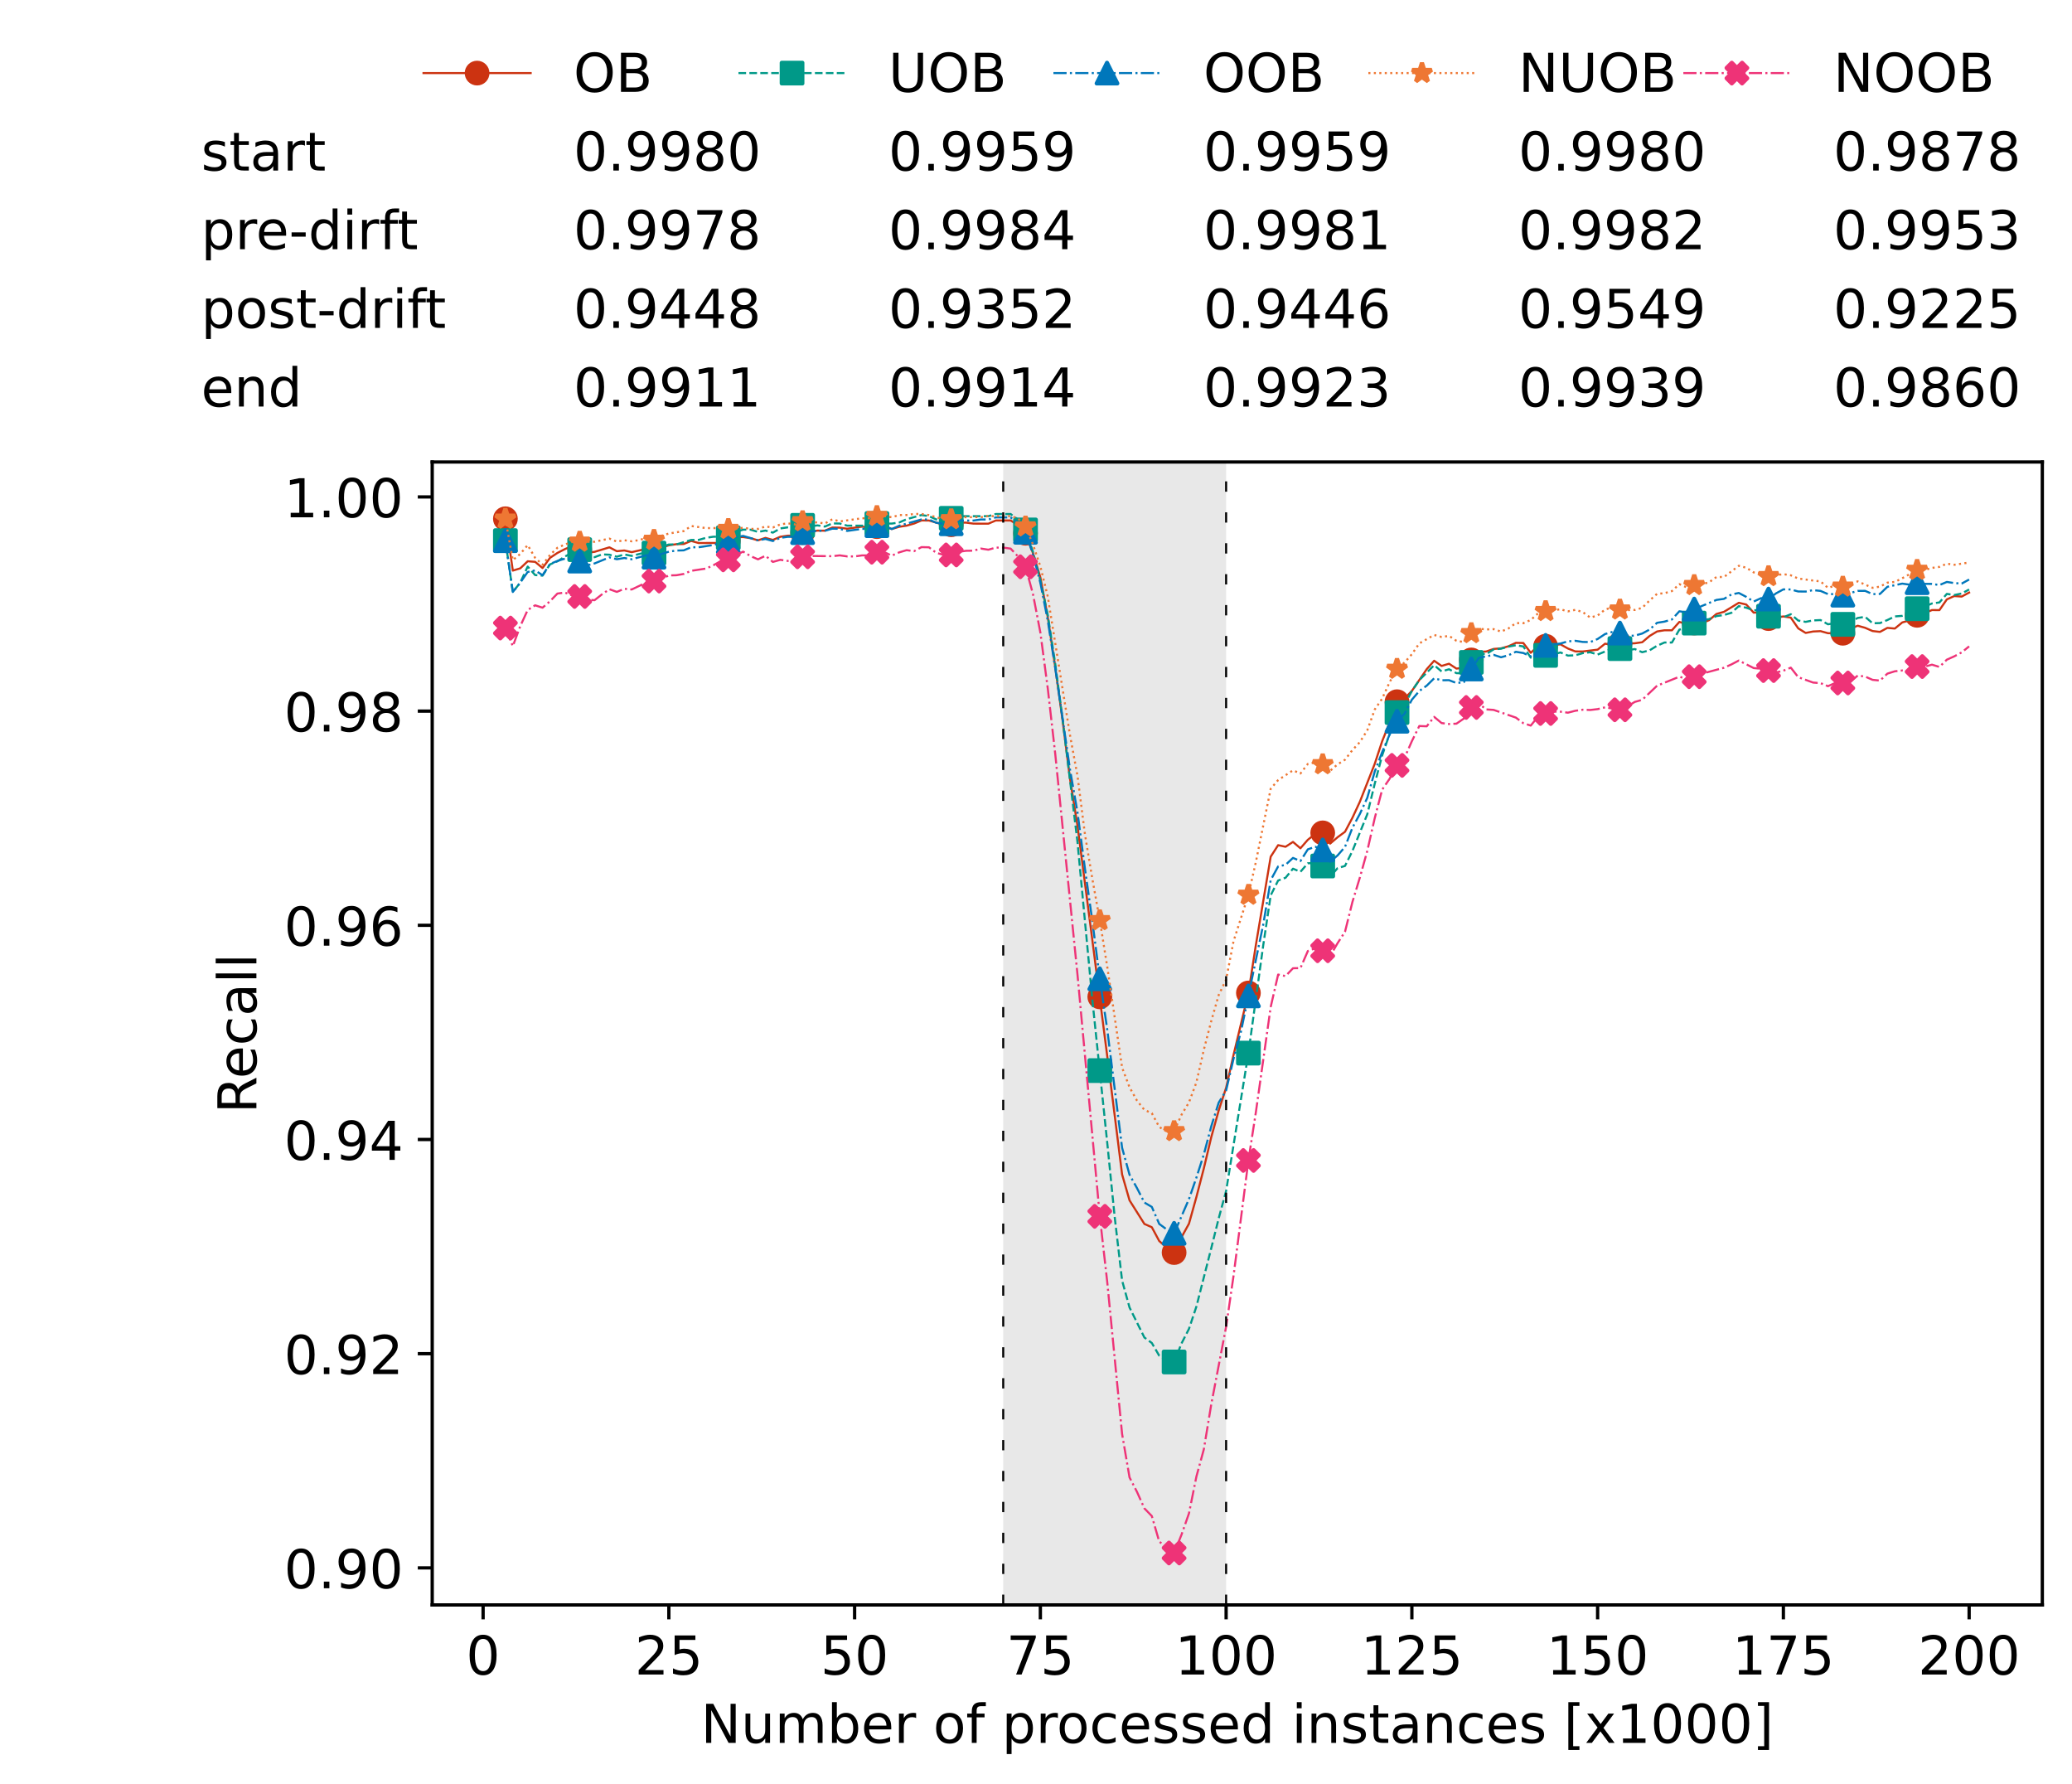 <?xml version="1.0" encoding="utf-8" standalone="no"?>
<!DOCTYPE svg PUBLIC "-//W3C//DTD SVG 1.1//EN"
  "http://www.w3.org/Graphics/SVG/1.1/DTD/svg11.dtd">
<!-- Created with matplotlib (https://matplotlib.org/) -->
<svg height="432.615pt" version="1.1" viewBox="0 0 502.65 432.615" width="502.65pt" xmlns="http://www.w3.org/2000/svg" xmlns:xlink="http://www.w3.org/1999/xlink">
 <defs>
  <style type="text/css">*{stroke-linecap:butt;stroke-linejoin:round;}</style>
 </defs>
 <g id="figure_1">
  <g id="patch_1">
   <path d="M 0 432.615 
L 502.65 432.615 
L 502.65 0 
L 0 0 
z
" style="fill:#ffffff;"/>
  </g>
  <g id="axes_1">
   <g id="patch_2">
    <path d="M 104.85 389.252 
L 495.45 389.252 
L 495.45 112.052 
L 104.85 112.052 
z
" style="fill:#ffffff;"/>
   </g>
   <g id="patch_3">
    <path clip-path="url(#pd091ac7df0)" d="M 297.446 389.252 
L 297.446 112.052 
L 243.372 112.052 
L 243.372 389.252 
z
" style="fill:#d3d3d3;opacity:0.5;"/>
   </g>
   <g id="matplotlib.axis_1">
    <g id="xtick_1">
     <g id="line2d_1">
      <defs>
       <path d="M 0 0 
L 0 3.5 
" id="m48c06d6448" style="stroke:#000000;stroke-width:0.8;"/>
      </defs>
      <g>
       <use style="stroke:#000000;stroke-width:0.8;" x="117.197" xlink:href="#m48c06d6448" y="389.252"/>
      </g>
     </g>
     <g id="text_1">
      <!-- 0 -->
      <g transform="translate(113.061 406.13)scale(0.13 -0.13)">
       <defs>
        <path d="M 31.781 66.406 
Q 24.172 66.406 20.328 58.906 
Q 16.5 51.422 16.5 36.375 
Q 16.5 21.391 20.328 13.891 
Q 24.172 6.391 31.781 6.391 
Q 39.453 6.391 43.281 13.891 
Q 47.125 21.391 47.125 36.375 
Q 47.125 51.422 43.281 58.906 
Q 39.453 66.406 31.781 66.406 
z
M 31.781 74.219 
Q 44.047 74.219 50.516 64.516 
Q 56.984 54.828 56.984 36.375 
Q 56.984 17.969 50.516 8.266 
Q 44.047 -1.422 31.781 -1.422 
Q 19.531 -1.422 13.062 8.266 
Q 6.594 17.969 6.594 36.375 
Q 6.594 54.828 13.062 64.516 
Q 19.531 74.219 31.781 74.219 
z
" id="DejaVuSans-48"/>
       </defs>
       <use xlink:href="#DejaVuSans-48"/>
      </g>
     </g>
    </g>
    <g id="xtick_2">
     <g id="line2d_2">
      <g>
       <use style="stroke:#000000;stroke-width:0.8;" x="162.259" xlink:href="#m48c06d6448" y="389.252"/>
      </g>
     </g>
     <g id="text_2">
      <!-- 25 -->
      <g transform="translate(153.988 406.13)scale(0.13 -0.13)">
       <defs>
        <path d="M 19.188 8.297 
L 53.609 8.297 
L 53.609 0 
L 7.328 0 
L 7.328 8.297 
Q 12.938 14.109 22.625 23.891 
Q 32.328 33.688 34.812 36.531 
Q 39.547 41.844 41.422 45.531 
Q 43.312 49.219 43.312 52.781 
Q 43.312 58.594 39.234 62.25 
Q 35.156 65.922 28.609 65.922 
Q 23.969 65.922 18.812 64.312 
Q 13.672 62.703 7.812 59.422 
L 7.812 69.391 
Q 13.766 71.781 18.938 73 
Q 24.125 74.219 28.422 74.219 
Q 39.75 74.219 46.484 68.547 
Q 53.219 62.891 53.219 53.422 
Q 53.219 48.922 51.531 44.891 
Q 49.859 40.875 45.406 35.406 
Q 44.188 33.984 37.641 27.219 
Q 31.109 20.453 19.188 8.297 
z
" id="DejaVuSans-50"/>
        <path d="M 10.797 72.906 
L 49.516 72.906 
L 49.516 64.594 
L 19.828 64.594 
L 19.828 46.734 
Q 21.969 47.469 24.109 47.828 
Q 26.266 48.188 28.422 48.188 
Q 40.625 48.188 47.75 41.5 
Q 54.891 34.812 54.891 23.391 
Q 54.891 11.625 47.562 5.094 
Q 40.234 -1.422 26.906 -1.422 
Q 22.312 -1.422 17.547 -0.641 
Q 12.797 0.141 7.719 1.703 
L 7.719 11.625 
Q 12.109 9.234 16.797 8.062 
Q 21.484 6.891 26.703 6.891 
Q 35.156 6.891 40.078 11.328 
Q 45.016 15.766 45.016 23.391 
Q 45.016 31 40.078 35.438 
Q 35.156 39.891 26.703 39.891 
Q 22.75 39.891 18.812 39.016 
Q 14.891 38.141 10.797 36.281 
z
" id="DejaVuSans-53"/>
       </defs>
       <use xlink:href="#DejaVuSans-50"/>
       <use x="63.623" xlink:href="#DejaVuSans-53"/>
      </g>
     </g>
    </g>
    <g id="xtick_3">
     <g id="line2d_3">
      <g>
       <use style="stroke:#000000;stroke-width:0.8;" x="207.322" xlink:href="#m48c06d6448" y="389.252"/>
      </g>
     </g>
     <g id="text_3">
      <!-- 50 -->
      <g transform="translate(199.05 406.13)scale(0.13 -0.13)">
       <use xlink:href="#DejaVuSans-53"/>
       <use x="63.623" xlink:href="#DejaVuSans-48"/>
      </g>
     </g>
    </g>
    <g id="xtick_4">
     <g id="line2d_4">
      <g>
       <use style="stroke:#000000;stroke-width:0.8;" x="252.384" xlink:href="#m48c06d6448" y="389.252"/>
      </g>
     </g>
     <g id="text_4">
      <!-- 75 -->
      <g transform="translate(244.113 406.13)scale(0.13 -0.13)">
       <defs>
        <path d="M 8.203 72.906 
L 55.078 72.906 
L 55.078 68.703 
L 28.609 0 
L 18.312 0 
L 43.219 64.594 
L 8.203 64.594 
z
" id="DejaVuSans-55"/>
       </defs>
       <use xlink:href="#DejaVuSans-55"/>
       <use x="63.623" xlink:href="#DejaVuSans-53"/>
      </g>
     </g>
    </g>
    <g id="xtick_5">
     <g id="line2d_5">
      <g>
       <use style="stroke:#000000;stroke-width:0.8;" x="297.446" xlink:href="#m48c06d6448" y="389.252"/>
      </g>
     </g>
     <g id="text_5">
      <!-- 100 -->
      <g transform="translate(285.039 406.13)scale(0.13 -0.13)">
       <defs>
        <path d="M 12.406 8.297 
L 28.516 8.297 
L 28.516 63.922 
L 10.984 60.406 
L 10.984 69.391 
L 28.422 72.906 
L 38.281 72.906 
L 38.281 8.297 
L 54.391 8.297 
L 54.391 0 
L 12.406 0 
z
" id="DejaVuSans-49"/>
       </defs>
       <use xlink:href="#DejaVuSans-49"/>
       <use x="63.623" xlink:href="#DejaVuSans-48"/>
       <use x="127.246" xlink:href="#DejaVuSans-48"/>
      </g>
     </g>
    </g>
    <g id="xtick_6">
     <g id="line2d_6">
      <g>
       <use style="stroke:#000000;stroke-width:0.8;" x="342.509" xlink:href="#m48c06d6448" y="389.252"/>
      </g>
     </g>
     <g id="text_6">
      <!-- 125 -->
      <g transform="translate(330.102 406.13)scale(0.13 -0.13)">
       <use xlink:href="#DejaVuSans-49"/>
       <use x="63.623" xlink:href="#DejaVuSans-50"/>
       <use x="127.246" xlink:href="#DejaVuSans-53"/>
      </g>
     </g>
    </g>
    <g id="xtick_7">
     <g id="line2d_7">
      <g>
       <use style="stroke:#000000;stroke-width:0.8;" x="387.571" xlink:href="#m48c06d6448" y="389.252"/>
      </g>
     </g>
     <g id="text_7">
      <!-- 150 -->
      <g transform="translate(375.164 406.13)scale(0.13 -0.13)">
       <use xlink:href="#DejaVuSans-49"/>
       <use x="63.623" xlink:href="#DejaVuSans-53"/>
       <use x="127.246" xlink:href="#DejaVuSans-48"/>
      </g>
     </g>
    </g>
    <g id="xtick_8">
     <g id="line2d_8">
      <g>
       <use style="stroke:#000000;stroke-width:0.8;" x="432.633" xlink:href="#m48c06d6448" y="389.252"/>
      </g>
     </g>
     <g id="text_8">
      <!-- 175 -->
      <g transform="translate(420.226 406.13)scale(0.13 -0.13)">
       <use xlink:href="#DejaVuSans-49"/>
       <use x="63.623" xlink:href="#DejaVuSans-55"/>
       <use x="127.246" xlink:href="#DejaVuSans-53"/>
      </g>
     </g>
    </g>
    <g id="xtick_9">
     <g id="line2d_9">
      <g>
       <use style="stroke:#000000;stroke-width:0.8;" x="477.695" xlink:href="#m48c06d6448" y="389.252"/>
      </g>
     </g>
     <g id="text_9">
      <!-- 200 -->
      <g transform="translate(465.289 406.13)scale(0.13 -0.13)">
       <use xlink:href="#DejaVuSans-50"/>
       <use x="63.623" xlink:href="#DejaVuSans-48"/>
       <use x="127.246" xlink:href="#DejaVuSans-48"/>
      </g>
     </g>
    </g>
    <g id="text_10">
     <!-- Number of processed instances [x1000] -->
     <g transform="translate(170.025 422.711)scale(0.13 -0.13)">
      <defs>
       <path d="M 9.812 72.906 
L 23.094 72.906 
L 55.422 11.922 
L 55.422 72.906 
L 64.984 72.906 
L 64.984 0 
L 51.703 0 
L 19.391 60.984 
L 19.391 0 
L 9.812 0 
z
" id="DejaVuSans-78"/>
       <path d="M 8.5 21.578 
L 8.5 54.688 
L 17.484 54.688 
L 17.484 21.922 
Q 17.484 14.156 20.5 10.266 
Q 23.531 6.391 29.594 6.391 
Q 36.859 6.391 41.078 11.031 
Q 45.312 15.672 45.312 23.688 
L 45.312 54.688 
L 54.297 54.688 
L 54.297 0 
L 45.312 0 
L 45.312 8.406 
Q 42.047 3.422 37.719 1 
Q 33.406 -1.422 27.688 -1.422 
Q 18.266 -1.422 13.375 4.438 
Q 8.5 10.297 8.5 21.578 
z
M 31.109 56 
z
" id="DejaVuSans-117"/>
       <path d="M 52 44.188 
Q 55.375 50.25 60.062 53.125 
Q 64.75 56 71.094 56 
Q 79.641 56 84.281 50.016 
Q 88.922 44.047 88.922 33.016 
L 88.922 0 
L 79.891 0 
L 79.891 32.719 
Q 79.891 40.578 77.094 44.375 
Q 74.312 48.188 68.609 48.188 
Q 61.625 48.188 57.562 43.547 
Q 53.516 38.922 53.516 30.906 
L 53.516 0 
L 44.484 0 
L 44.484 32.719 
Q 44.484 40.625 41.703 44.406 
Q 38.922 48.188 33.109 48.188 
Q 26.219 48.188 22.156 43.531 
Q 18.109 38.875 18.109 30.906 
L 18.109 0 
L 9.078 0 
L 9.078 54.688 
L 18.109 54.688 
L 18.109 46.188 
Q 21.188 51.219 25.484 53.609 
Q 29.781 56 35.688 56 
Q 41.656 56 45.828 52.969 
Q 50 49.953 52 44.188 
z
" id="DejaVuSans-109"/>
       <path d="M 48.688 27.297 
Q 48.688 37.203 44.609 42.844 
Q 40.531 48.484 33.406 48.484 
Q 26.266 48.484 22.188 42.844 
Q 18.109 37.203 18.109 27.297 
Q 18.109 17.391 22.188 11.75 
Q 26.266 6.109 33.406 6.109 
Q 40.531 6.109 44.609 11.75 
Q 48.688 17.391 48.688 27.297 
z
M 18.109 46.391 
Q 20.953 51.266 25.266 53.625 
Q 29.594 56 35.594 56 
Q 45.562 56 51.781 48.094 
Q 58.016 40.188 58.016 27.297 
Q 58.016 14.406 51.781 6.484 
Q 45.562 -1.422 35.594 -1.422 
Q 29.594 -1.422 25.266 0.953 
Q 20.953 3.328 18.109 8.203 
L 18.109 0 
L 9.078 0 
L 9.078 75.984 
L 18.109 75.984 
z
" id="DejaVuSans-98"/>
       <path d="M 56.203 29.594 
L 56.203 25.203 
L 14.891 25.203 
Q 15.484 15.922 20.484 11.062 
Q 25.484 6.203 34.422 6.203 
Q 39.594 6.203 44.453 7.469 
Q 49.312 8.734 54.109 11.281 
L 54.109 2.781 
Q 49.266 0.734 44.188 -0.344 
Q 39.109 -1.422 33.891 -1.422 
Q 20.797 -1.422 13.156 6.188 
Q 5.516 13.812 5.516 26.812 
Q 5.516 40.234 12.766 48.109 
Q 20.016 56 32.328 56 
Q 43.359 56 49.781 48.891 
Q 56.203 41.797 56.203 29.594 
z
M 47.219 32.234 
Q 47.125 39.594 43.094 43.984 
Q 39.062 48.391 32.422 48.391 
Q 24.906 48.391 20.391 44.141 
Q 15.875 39.891 15.188 32.172 
z
" id="DejaVuSans-101"/>
       <path d="M 41.109 46.297 
Q 39.594 47.172 37.812 47.578 
Q 36.031 48 33.891 48 
Q 26.266 48 22.188 43.047 
Q 18.109 38.094 18.109 28.812 
L 18.109 0 
L 9.078 0 
L 9.078 54.688 
L 18.109 54.688 
L 18.109 46.188 
Q 20.953 51.172 25.484 53.578 
Q 30.031 56 36.531 56 
Q 37.453 56 38.578 55.875 
Q 39.703 55.766 41.062 55.516 
z
" id="DejaVuSans-114"/>
       <path id="DejaVuSans-32"/>
       <path d="M 30.609 48.391 
Q 23.391 48.391 19.188 42.75 
Q 14.984 37.109 14.984 27.297 
Q 14.984 17.484 19.156 11.844 
Q 23.344 6.203 30.609 6.203 
Q 37.797 6.203 41.984 11.859 
Q 46.188 17.531 46.188 27.297 
Q 46.188 37.016 41.984 42.703 
Q 37.797 48.391 30.609 48.391 
z
M 30.609 56 
Q 42.328 56 49.016 48.375 
Q 55.719 40.766 55.719 27.297 
Q 55.719 13.875 49.016 6.219 
Q 42.328 -1.422 30.609 -1.422 
Q 18.844 -1.422 12.172 6.219 
Q 5.516 13.875 5.516 27.297 
Q 5.516 40.766 12.172 48.375 
Q 18.844 56 30.609 56 
z
" id="DejaVuSans-111"/>
       <path d="M 37.109 75.984 
L 37.109 68.5 
L 28.516 68.5 
Q 23.688 68.5 21.797 66.547 
Q 19.922 64.594 19.922 59.516 
L 19.922 54.688 
L 34.719 54.688 
L 34.719 47.703 
L 19.922 47.703 
L 19.922 0 
L 10.891 0 
L 10.891 47.703 
L 2.297 47.703 
L 2.297 54.688 
L 10.891 54.688 
L 10.891 58.5 
Q 10.891 67.625 15.141 71.797 
Q 19.391 75.984 28.609 75.984 
z
" id="DejaVuSans-102"/>
       <path d="M 18.109 8.203 
L 18.109 -20.797 
L 9.078 -20.797 
L 9.078 54.688 
L 18.109 54.688 
L 18.109 46.391 
Q 20.953 51.266 25.266 53.625 
Q 29.594 56 35.594 56 
Q 45.562 56 51.781 48.094 
Q 58.016 40.188 58.016 27.297 
Q 58.016 14.406 51.781 6.484 
Q 45.562 -1.422 35.594 -1.422 
Q 29.594 -1.422 25.266 0.953 
Q 20.953 3.328 18.109 8.203 
z
M 48.688 27.297 
Q 48.688 37.203 44.609 42.844 
Q 40.531 48.484 33.406 48.484 
Q 26.266 48.484 22.188 42.844 
Q 18.109 37.203 18.109 27.297 
Q 18.109 17.391 22.188 11.75 
Q 26.266 6.109 33.406 6.109 
Q 40.531 6.109 44.609 11.75 
Q 48.688 17.391 48.688 27.297 
z
" id="DejaVuSans-112"/>
       <path d="M 48.781 52.594 
L 48.781 44.188 
Q 44.969 46.297 41.141 47.344 
Q 37.312 48.391 33.406 48.391 
Q 24.656 48.391 19.812 42.844 
Q 14.984 37.312 14.984 27.297 
Q 14.984 17.281 19.812 11.734 
Q 24.656 6.203 33.406 6.203 
Q 37.312 6.203 41.141 7.25 
Q 44.969 8.297 48.781 10.406 
L 48.781 2.094 
Q 45.016 0.344 40.984 -0.531 
Q 36.969 -1.422 32.422 -1.422 
Q 20.062 -1.422 12.781 6.344 
Q 5.516 14.109 5.516 27.297 
Q 5.516 40.672 12.859 48.328 
Q 20.219 56 33.016 56 
Q 37.156 56 41.109 55.141 
Q 45.062 54.297 48.781 52.594 
z
" id="DejaVuSans-99"/>
       <path d="M 44.281 53.078 
L 44.281 44.578 
Q 40.484 46.531 36.375 47.5 
Q 32.281 48.484 27.875 48.484 
Q 21.188 48.484 17.844 46.438 
Q 14.5 44.391 14.5 40.281 
Q 14.5 37.156 16.891 35.375 
Q 19.281 33.594 26.516 31.984 
L 29.594 31.297 
Q 39.156 29.25 43.188 25.516 
Q 47.219 21.781 47.219 15.094 
Q 47.219 7.469 41.188 3.016 
Q 35.156 -1.422 24.609 -1.422 
Q 20.219 -1.422 15.453 -0.562 
Q 10.688 0.297 5.422 2 
L 5.422 11.281 
Q 10.406 8.688 15.234 7.391 
Q 20.062 6.109 24.812 6.109 
Q 31.156 6.109 34.562 8.281 
Q 37.984 10.453 37.984 14.406 
Q 37.984 18.062 35.516 20.016 
Q 33.062 21.969 24.703 23.781 
L 21.578 24.516 
Q 13.234 26.266 9.516 29.906 
Q 5.812 33.547 5.812 39.891 
Q 5.812 47.609 11.281 51.797 
Q 16.75 56 26.812 56 
Q 31.781 56 36.172 55.266 
Q 40.578 54.547 44.281 53.078 
z
" id="DejaVuSans-115"/>
       <path d="M 45.406 46.391 
L 45.406 75.984 
L 54.391 75.984 
L 54.391 0 
L 45.406 0 
L 45.406 8.203 
Q 42.578 3.328 38.25 0.953 
Q 33.938 -1.422 27.875 -1.422 
Q 17.969 -1.422 11.734 6.484 
Q 5.516 14.406 5.516 27.297 
Q 5.516 40.188 11.734 48.094 
Q 17.969 56 27.875 56 
Q 33.938 56 38.25 53.625 
Q 42.578 51.266 45.406 46.391 
z
M 14.797 27.297 
Q 14.797 17.391 18.875 11.75 
Q 22.953 6.109 30.078 6.109 
Q 37.203 6.109 41.297 11.75 
Q 45.406 17.391 45.406 27.297 
Q 45.406 37.203 41.297 42.844 
Q 37.203 48.484 30.078 48.484 
Q 22.953 48.484 18.875 42.844 
Q 14.797 37.203 14.797 27.297 
z
" id="DejaVuSans-100"/>
       <path d="M 9.422 54.688 
L 18.406 54.688 
L 18.406 0 
L 9.422 0 
z
M 9.422 75.984 
L 18.406 75.984 
L 18.406 64.594 
L 9.422 64.594 
z
" id="DejaVuSans-105"/>
       <path d="M 54.891 33.016 
L 54.891 0 
L 45.906 0 
L 45.906 32.719 
Q 45.906 40.484 42.875 44.328 
Q 39.844 48.188 33.797 48.188 
Q 26.516 48.188 22.312 43.547 
Q 18.109 38.922 18.109 30.906 
L 18.109 0 
L 9.078 0 
L 9.078 54.688 
L 18.109 54.688 
L 18.109 46.188 
Q 21.344 51.125 25.703 53.562 
Q 30.078 56 35.797 56 
Q 45.219 56 50.047 50.172 
Q 54.891 44.344 54.891 33.016 
z
" id="DejaVuSans-110"/>
       <path d="M 18.312 70.219 
L 18.312 54.688 
L 36.812 54.688 
L 36.812 47.703 
L 18.312 47.703 
L 18.312 18.016 
Q 18.312 11.328 20.141 9.422 
Q 21.969 7.516 27.594 7.516 
L 36.812 7.516 
L 36.812 0 
L 27.594 0 
Q 17.188 0 13.234 3.875 
Q 9.281 7.766 9.281 18.016 
L 9.281 47.703 
L 2.688 47.703 
L 2.688 54.688 
L 9.281 54.688 
L 9.281 70.219 
z
" id="DejaVuSans-116"/>
       <path d="M 34.281 27.484 
Q 23.391 27.484 19.188 25 
Q 14.984 22.516 14.984 16.5 
Q 14.984 11.719 18.141 8.906 
Q 21.297 6.109 26.703 6.109 
Q 34.188 6.109 38.703 11.406 
Q 43.219 16.703 43.219 25.484 
L 43.219 27.484 
z
M 52.203 31.203 
L 52.203 0 
L 43.219 0 
L 43.219 8.297 
Q 40.141 3.328 35.547 0.953 
Q 30.953 -1.422 24.312 -1.422 
Q 15.922 -1.422 10.953 3.297 
Q 6 8.016 6 15.922 
Q 6 25.141 12.172 29.828 
Q 18.359 34.516 30.609 34.516 
L 43.219 34.516 
L 43.219 35.406 
Q 43.219 41.609 39.141 45 
Q 35.062 48.391 27.688 48.391 
Q 23 48.391 18.547 47.266 
Q 14.109 46.141 10.016 43.891 
L 10.016 52.203 
Q 14.938 54.109 19.578 55.047 
Q 24.219 56 28.609 56 
Q 40.484 56 46.344 49.844 
Q 52.203 43.703 52.203 31.203 
z
" id="DejaVuSans-97"/>
       <path d="M 8.594 75.984 
L 29.297 75.984 
L 29.297 69 
L 17.578 69 
L 17.578 -6.203 
L 29.297 -6.203 
L 29.297 -13.188 
L 8.594 -13.188 
z
" id="DejaVuSans-91"/>
       <path d="M 54.891 54.688 
L 35.109 28.078 
L 55.906 0 
L 45.312 0 
L 29.391 21.484 
L 13.484 0 
L 2.875 0 
L 24.125 28.609 
L 4.688 54.688 
L 15.281 54.688 
L 29.781 35.203 
L 44.281 54.688 
z
" id="DejaVuSans-120"/>
       <path d="M 30.422 75.984 
L 30.422 -13.188 
L 9.719 -13.188 
L 9.719 -6.203 
L 21.391 -6.203 
L 21.391 69 
L 9.719 69 
L 9.719 75.984 
z
" id="DejaVuSans-93"/>
      </defs>
      <use xlink:href="#DejaVuSans-78"/>
      <use x="74.805" xlink:href="#DejaVuSans-117"/>
      <use x="138.184" xlink:href="#DejaVuSans-109"/>
      <use x="235.596" xlink:href="#DejaVuSans-98"/>
      <use x="299.072" xlink:href="#DejaVuSans-101"/>
      <use x="360.596" xlink:href="#DejaVuSans-114"/>
      <use x="401.709" xlink:href="#DejaVuSans-32"/>
      <use x="433.496" xlink:href="#DejaVuSans-111"/>
      <use x="494.678" xlink:href="#DejaVuSans-102"/>
      <use x="529.883" xlink:href="#DejaVuSans-32"/>
      <use x="561.67" xlink:href="#DejaVuSans-112"/>
      <use x="625.146" xlink:href="#DejaVuSans-114"/>
      <use x="664.01" xlink:href="#DejaVuSans-111"/>
      <use x="725.191" xlink:href="#DejaVuSans-99"/>
      <use x="780.172" xlink:href="#DejaVuSans-101"/>
      <use x="841.695" xlink:href="#DejaVuSans-115"/>
      <use x="893.795" xlink:href="#DejaVuSans-115"/>
      <use x="945.895" xlink:href="#DejaVuSans-101"/>
      <use x="1007.418" xlink:href="#DejaVuSans-100"/>
      <use x="1070.895" xlink:href="#DejaVuSans-32"/>
      <use x="1102.682" xlink:href="#DejaVuSans-105"/>
      <use x="1130.465" xlink:href="#DejaVuSans-110"/>
      <use x="1193.844" xlink:href="#DejaVuSans-115"/>
      <use x="1245.943" xlink:href="#DejaVuSans-116"/>
      <use x="1285.152" xlink:href="#DejaVuSans-97"/>
      <use x="1346.432" xlink:href="#DejaVuSans-110"/>
      <use x="1409.811" xlink:href="#DejaVuSans-99"/>
      <use x="1464.791" xlink:href="#DejaVuSans-101"/>
      <use x="1526.314" xlink:href="#DejaVuSans-115"/>
      <use x="1578.414" xlink:href="#DejaVuSans-32"/>
      <use x="1610.201" xlink:href="#DejaVuSans-91"/>
      <use x="1649.215" xlink:href="#DejaVuSans-120"/>
      <use x="1708.395" xlink:href="#DejaVuSans-49"/>
      <use x="1772.018" xlink:href="#DejaVuSans-48"/>
      <use x="1835.641" xlink:href="#DejaVuSans-48"/>
      <use x="1899.264" xlink:href="#DejaVuSans-48"/>
      <use x="1962.887" xlink:href="#DejaVuSans-93"/>
     </g>
    </g>
   </g>
   <g id="matplotlib.axis_2">
    <g id="ytick_1">
     <g id="line2d_10">
      <defs>
       <path d="M 0 0 
L -3.5 0 
" id="m42238c20e6" style="stroke:#000000;stroke-width:0.8;"/>
      </defs>
      <g>
       <use style="stroke:#000000;stroke-width:0.8;" x="104.85" xlink:href="#m42238c20e6" y="380.266"/>
      </g>
     </g>
     <g id="text_11">
      <!-- 0.90 -->
      <g transform="translate(68.905 385.205)scale(0.13 -0.13)">
       <defs>
        <path d="M 10.688 12.406 
L 21 12.406 
L 21 0 
L 10.688 0 
z
" id="DejaVuSans-46"/>
        <path d="M 10.984 1.516 
L 10.984 10.5 
Q 14.703 8.734 18.5 7.812 
Q 22.312 6.891 25.984 6.891 
Q 35.75 6.891 40.891 13.453 
Q 46.047 20.016 46.781 33.406 
Q 43.953 29.203 39.594 26.953 
Q 35.25 24.703 29.984 24.703 
Q 19.047 24.703 12.672 31.312 
Q 6.297 37.938 6.297 49.422 
Q 6.297 60.641 12.938 67.422 
Q 19.578 74.219 30.609 74.219 
Q 43.266 74.219 49.922 64.516 
Q 56.594 54.828 56.594 36.375 
Q 56.594 19.141 48.406 8.859 
Q 40.234 -1.422 26.422 -1.422 
Q 22.703 -1.422 18.891 -0.688 
Q 15.094 0.047 10.984 1.516 
z
M 30.609 32.422 
Q 37.25 32.422 41.125 36.953 
Q 45.016 41.5 45.016 49.422 
Q 45.016 57.281 41.125 61.844 
Q 37.25 66.406 30.609 66.406 
Q 23.969 66.406 20.094 61.844 
Q 16.219 57.281 16.219 49.422 
Q 16.219 41.5 20.094 36.953 
Q 23.969 32.422 30.609 32.422 
z
" id="DejaVuSans-57"/>
       </defs>
       <use xlink:href="#DejaVuSans-48"/>
       <use x="63.623" xlink:href="#DejaVuSans-46"/>
       <use x="95.41" xlink:href="#DejaVuSans-57"/>
       <use x="159.033" xlink:href="#DejaVuSans-48"/>
      </g>
     </g>
    </g>
    <g id="ytick_2">
     <g id="line2d_11">
      <g>
       <use style="stroke:#000000;stroke-width:0.8;" x="104.85" xlink:href="#m42238c20e6" y="328.316"/>
      </g>
     </g>
     <g id="text_12">
      <!-- 0.92 -->
      <g transform="translate(68.905 333.255)scale(0.13 -0.13)">
       <use xlink:href="#DejaVuSans-48"/>
       <use x="63.623" xlink:href="#DejaVuSans-46"/>
       <use x="95.41" xlink:href="#DejaVuSans-57"/>
       <use x="159.033" xlink:href="#DejaVuSans-50"/>
      </g>
     </g>
    </g>
    <g id="ytick_3">
     <g id="line2d_12">
      <g>
       <use style="stroke:#000000;stroke-width:0.8;" x="104.85" xlink:href="#m42238c20e6" y="276.367"/>
      </g>
     </g>
     <g id="text_13">
      <!-- 0.94 -->
      <g transform="translate(68.905 281.306)scale(0.13 -0.13)">
       <defs>
        <path d="M 37.797 64.312 
L 12.891 25.391 
L 37.797 25.391 
z
M 35.203 72.906 
L 47.609 72.906 
L 47.609 25.391 
L 58.016 25.391 
L 58.016 17.188 
L 47.609 17.188 
L 47.609 0 
L 37.797 0 
L 37.797 17.188 
L 4.891 17.188 
L 4.891 26.703 
z
" id="DejaVuSans-52"/>
       </defs>
       <use xlink:href="#DejaVuSans-48"/>
       <use x="63.623" xlink:href="#DejaVuSans-46"/>
       <use x="95.41" xlink:href="#DejaVuSans-57"/>
       <use x="159.033" xlink:href="#DejaVuSans-52"/>
      </g>
     </g>
    </g>
    <g id="ytick_4">
     <g id="line2d_13">
      <g>
       <use style="stroke:#000000;stroke-width:0.8;" x="104.85" xlink:href="#m42238c20e6" y="224.418"/>
      </g>
     </g>
     <g id="text_14">
      <!-- 0.96 -->
      <g transform="translate(68.905 229.357)scale(0.13 -0.13)">
       <defs>
        <path d="M 33.016 40.375 
Q 26.375 40.375 22.484 35.828 
Q 18.609 31.297 18.609 23.391 
Q 18.609 15.531 22.484 10.953 
Q 26.375 6.391 33.016 6.391 
Q 39.656 6.391 43.531 10.953 
Q 47.406 15.531 47.406 23.391 
Q 47.406 31.297 43.531 35.828 
Q 39.656 40.375 33.016 40.375 
z
M 52.594 71.297 
L 52.594 62.312 
Q 48.875 64.062 45.094 64.984 
Q 41.312 65.922 37.594 65.922 
Q 27.828 65.922 22.672 59.328 
Q 17.531 52.734 16.797 39.406 
Q 19.672 43.656 24.016 45.922 
Q 28.375 48.188 33.594 48.188 
Q 44.578 48.188 50.953 41.516 
Q 57.328 34.859 57.328 23.391 
Q 57.328 12.156 50.688 5.359 
Q 44.047 -1.422 33.016 -1.422 
Q 20.359 -1.422 13.672 8.266 
Q 6.984 17.969 6.984 36.375 
Q 6.984 53.656 15.188 63.938 
Q 23.391 74.219 37.203 74.219 
Q 40.922 74.219 44.703 73.484 
Q 48.484 72.75 52.594 71.297 
z
" id="DejaVuSans-54"/>
       </defs>
       <use xlink:href="#DejaVuSans-48"/>
       <use x="63.623" xlink:href="#DejaVuSans-46"/>
       <use x="95.41" xlink:href="#DejaVuSans-57"/>
       <use x="159.033" xlink:href="#DejaVuSans-54"/>
      </g>
     </g>
    </g>
    <g id="ytick_5">
     <g id="line2d_14">
      <g>
       <use style="stroke:#000000;stroke-width:0.8;" x="104.85" xlink:href="#m42238c20e6" y="172.469"/>
      </g>
     </g>
     <g id="text_15">
      <!-- 0.98 -->
      <g transform="translate(68.905 177.408)scale(0.13 -0.13)">
       <defs>
        <path d="M 31.781 34.625 
Q 24.75 34.625 20.719 30.859 
Q 16.703 27.094 16.703 20.516 
Q 16.703 13.922 20.719 10.156 
Q 24.75 6.391 31.781 6.391 
Q 38.812 6.391 42.859 10.172 
Q 46.922 13.969 46.922 20.516 
Q 46.922 27.094 42.891 30.859 
Q 38.875 34.625 31.781 34.625 
z
M 21.922 38.812 
Q 15.578 40.375 12.031 44.719 
Q 8.5 49.078 8.5 55.328 
Q 8.5 64.062 14.719 69.141 
Q 20.953 74.219 31.781 74.219 
Q 42.672 74.219 48.875 69.141 
Q 55.078 64.062 55.078 55.328 
Q 55.078 49.078 51.531 44.719 
Q 48 40.375 41.703 38.812 
Q 48.828 37.156 52.797 32.312 
Q 56.781 27.484 56.781 20.516 
Q 56.781 9.906 50.312 4.234 
Q 43.844 -1.422 31.781 -1.422 
Q 19.734 -1.422 13.25 4.234 
Q 6.781 9.906 6.781 20.516 
Q 6.781 27.484 10.781 32.312 
Q 14.797 37.156 21.922 38.812 
z
M 18.312 54.391 
Q 18.312 48.734 21.844 45.562 
Q 25.391 42.391 31.781 42.391 
Q 38.141 42.391 41.719 45.562 
Q 45.312 48.734 45.312 54.391 
Q 45.312 60.062 41.719 63.234 
Q 38.141 66.406 31.781 66.406 
Q 25.391 66.406 21.844 63.234 
Q 18.312 60.062 18.312 54.391 
z
" id="DejaVuSans-56"/>
       </defs>
       <use xlink:href="#DejaVuSans-48"/>
       <use x="63.623" xlink:href="#DejaVuSans-46"/>
       <use x="95.41" xlink:href="#DejaVuSans-57"/>
       <use x="159.033" xlink:href="#DejaVuSans-56"/>
      </g>
     </g>
    </g>
    <g id="ytick_6">
     <g id="line2d_15">
      <g>
       <use style="stroke:#000000;stroke-width:0.8;" x="104.85" xlink:href="#m42238c20e6" y="120.52"/>
      </g>
     </g>
     <g id="text_16">
      <!-- 1.00 -->
      <g transform="translate(68.905 125.459)scale(0.13 -0.13)">
       <use xlink:href="#DejaVuSans-49"/>
       <use x="63.623" xlink:href="#DejaVuSans-46"/>
       <use x="95.41" xlink:href="#DejaVuSans-48"/>
       <use x="159.033" xlink:href="#DejaVuSans-48"/>
      </g>
     </g>
    </g>
    <g id="text_17">
     <!-- Recall -->
     <g transform="translate(62.201 270.044)rotate(-90)scale(0.13 -0.13)">
      <defs>
       <path d="M 44.391 34.188 
Q 47.562 33.109 50.562 29.594 
Q 53.562 26.078 56.594 19.922 
L 66.609 0 
L 56 0 
L 46.688 18.703 
Q 43.062 26.031 39.672 28.422 
Q 36.281 30.812 30.422 30.812 
L 19.672 30.812 
L 19.672 0 
L 9.812 0 
L 9.812 72.906 
L 32.078 72.906 
Q 44.578 72.906 50.734 67.672 
Q 56.891 62.453 56.891 51.906 
Q 56.891 45.016 53.688 40.469 
Q 50.484 35.938 44.391 34.188 
z
M 19.672 64.797 
L 19.672 38.922 
L 32.078 38.922 
Q 39.203 38.922 42.844 42.219 
Q 46.484 45.516 46.484 51.906 
Q 46.484 58.297 42.844 61.547 
Q 39.203 64.797 32.078 64.797 
z
" id="DejaVuSans-82"/>
       <path d="M 9.422 75.984 
L 18.406 75.984 
L 18.406 0 
L 9.422 0 
z
" id="DejaVuSans-108"/>
      </defs>
      <use xlink:href="#DejaVuSans-82"/>
      <use x="64.982" xlink:href="#DejaVuSans-101"/>
      <use x="126.506" xlink:href="#DejaVuSans-99"/>
      <use x="181.486" xlink:href="#DejaVuSans-97"/>
      <use x="242.766" xlink:href="#DejaVuSans-108"/>
      <use x="270.549" xlink:href="#DejaVuSans-108"/>
     </g>
    </g>
   </g>
   <g id="line2d_16"/>
   <g id="line2d_17"/>
   <g id="line2d_18"/>
   <g id="line2d_19"/>
   <g id="line2d_20"/>
   <g id="line2d_21">
    <path clip-path="url(#pd091ac7df0)" d="M 122.605 125.821 
L 124.407 138.39 
L 126.21 137.845 
L 128.012 136.127 
L 129.815 136.266 
L 131.617 137.772 
L 133.419 135.308 
L 135.222 134.107 
L 137.024 133.185 
L 138.827 132.426 
L 142.432 134.067 
L 144.234 133.841 
L 147.839 132.745 
L 149.642 133.686 
L 151.444 133.507 
L 153.247 133.915 
L 156.852 133.101 
L 158.654 133.595 
L 160.457 132.82 
L 162.259 132.26 
L 164.062 131.985 
L 165.864 131.941 
L 167.667 131.188 
L 169.469 131.702 
L 174.877 131.684 
L 176.679 131.145 
L 178.482 130.285 
L 180.284 130.249 
L 182.087 130.526 
L 183.889 131.051 
L 185.692 130.452 
L 187.494 130.949 
L 189.297 130.185 
L 191.099 129.925 
L 192.902 129.932 
L 194.704 129.173 
L 198.309 128.69 
L 200.112 128.71 
L 201.914 127.938 
L 203.717 127.973 
L 205.519 128.232 
L 209.124 127.725 
L 210.927 127.981 
L 212.729 127.721 
L 214.532 127.712 
L 216.334 128.302 
L 218.137 127.765 
L 219.939 127.49 
L 221.742 126.978 
L 223.544 126.23 
L 225.347 126.244 
L 228.952 127.27 
L 230.754 127.27 
L 232.557 126.754 
L 234.359 126.754 
L 236.162 126.999 
L 239.767 127.012 
L 241.569 126.239 
L 245.174 126.239 
L 246.976 127.348 
L 248.779 129.331 
L 250.581 134.137 
L 252.384 140.029 
L 254.186 149.718 
L 255.989 161.778 
L 257.791 174.819 
L 259.594 189.021 
L 261.396 200.311 
L 265.001 228.073 
L 268.606 256.144 
L 272.211 284.843 
L 274.014 291.124 
L 277.619 296.847 
L 279.421 297.641 
L 281.224 300.997 
L 283.026 302.594 
L 284.829 303.787 
L 286.631 300.049 
L 288.434 296.79 
L 290.236 290.324 
L 292.039 283.378 
L 293.841 275.805 
L 295.644 269.335 
L 297.446 263.814 
L 299.249 255.844 
L 302.854 240.831 
L 304.656 229.244 
L 308.261 207.779 
L 310.064 204.98 
L 311.866 205.372 
L 313.669 204.191 
L 315.471 205.74 
L 317.274 203.669 
L 319.076 202.256 
L 320.879 201.999 
L 322.681 204.605 
L 324.484 203.06 
L 326.286 201.736 
L 328.089 198.336 
L 329.891 194.455 
L 333.496 185.265 
L 335.299 179.782 
L 337.101 175.273 
L 338.904 170.187 
L 340.706 169.412 
L 342.509 167.574 
L 346.114 162.291 
L 347.916 160.255 
L 349.719 161.513 
L 351.521 160.975 
L 353.324 162.158 
L 355.126 161.942 
L 358.731 158.119 
L 360.533 158.011 
L 362.336 157.391 
L 364.138 157.247 
L 365.941 156.743 
L 367.743 155.908 
L 369.546 155.951 
L 371.348 158.327 
L 373.151 156.682 
L 374.953 156.725 
L 378.558 156.269 
L 380.361 157.286 
L 382.163 157.991 
L 383.966 158.003 
L 387.571 157.563 
L 389.373 156.118 
L 391.176 156.394 
L 392.978 156.159 
L 396.583 156.018 
L 398.386 155.765 
L 400.188 154.24 
L 401.991 153.153 
L 403.793 152.862 
L 405.596 152.865 
L 407.398 150.84 
L 409.201 151.375 
L 411.003 151.099 
L 412.806 151.158 
L 414.608 150.417 
L 416.411 148.898 
L 418.213 148.392 
L 421.818 146.197 
L 423.621 146.614 
L 425.423 148.585 
L 427.226 148.515 
L 429.028 150.027 
L 432.633 149.509 
L 434.436 149.798 
L 436.238 152.402 
L 438.041 153.509 
L 439.843 153.16 
L 441.646 153.075 
L 443.448 153.571 
L 447.053 153.582 
L 448.856 152.519 
L 450.658 151.759 
L 452.461 152.262 
L 454.263 153.046 
L 456.066 153.257 
L 457.868 152.282 
L 459.671 152.444 
L 461.473 150.965 
L 463.276 150.454 
L 465.078 149.233 
L 466.881 148.722 
L 468.683 147.958 
L 470.485 147.977 
L 472.288 145.374 
L 474.09 144.563 
L 475.893 144.687 
L 477.695 143.71 
L 477.695 143.71 
" style="fill:none;stroke:#cc3311;stroke-linecap:square;stroke-width:0.5;"/>
    <defs>
     <path d="M 0 2.5 
C 0.663 2.5 1.299 2.237 1.768 1.768 
C 2.237 1.299 2.5 0.663 2.5 0 
C 2.5 -0.663 2.237 -1.299 1.768 -1.768 
C 1.299 -2.237 0.663 -2.5 0 -2.5 
C -0.663 -2.5 -1.299 -2.237 -1.768 -1.768 
C -2.237 -1.299 -2.5 -0.663 -2.5 0 
C -2.5 0.663 -2.237 1.299 -1.768 1.768 
C -1.299 2.237 -0.663 2.5 0 2.5 
z
" id="mf50f698620" style="stroke:#cc3311;"/>
    </defs>
    <g clip-path="url(#pd091ac7df0)">
     <use style="fill:#cc3311;stroke:#cc3311;" x="122.605" xlink:href="#mf50f698620" y="125.821"/>
     <use style="fill:#cc3311;stroke:#cc3311;" x="140.629" xlink:href="#mf50f698620" y="133.268"/>
     <use style="fill:#cc3311;stroke:#cc3311;" x="158.654" xlink:href="#mf50f698620" y="133.595"/>
     <use style="fill:#cc3311;stroke:#cc3311;" x="176.679" xlink:href="#mf50f698620" y="131.145"/>
     <use style="fill:#cc3311;stroke:#cc3311;" x="194.704" xlink:href="#mf50f698620" y="129.173"/>
     <use style="fill:#cc3311;stroke:#cc3311;" x="212.729" xlink:href="#mf50f698620" y="127.721"/>
     <use style="fill:#cc3311;stroke:#cc3311;" x="230.754" xlink:href="#mf50f698620" y="127.27"/>
     <use style="fill:#cc3311;stroke:#cc3311;" x="248.779" xlink:href="#mf50f698620" y="129.331"/>
     <use style="fill:#cc3311;stroke:#cc3311;" x="266.804" xlink:href="#mf50f698620" y="241.771"/>
     <use style="fill:#cc3311;stroke:#cc3311;" x="284.829" xlink:href="#mf50f698620" y="303.787"/>
     <use style="fill:#cc3311;stroke:#cc3311;" x="302.854" xlink:href="#mf50f698620" y="240.831"/>
     <use style="fill:#cc3311;stroke:#cc3311;" x="320.879" xlink:href="#mf50f698620" y="201.999"/>
     <use style="fill:#cc3311;stroke:#cc3311;" x="338.904" xlink:href="#mf50f698620" y="170.187"/>
     <use style="fill:#cc3311;stroke:#cc3311;" x="356.928" xlink:href="#mf50f698620" y="160.06"/>
     <use style="fill:#cc3311;stroke:#cc3311;" x="374.953" xlink:href="#mf50f698620" y="156.725"/>
     <use style="fill:#cc3311;stroke:#cc3311;" x="392.978" xlink:href="#mf50f698620" y="156.159"/>
     <use style="fill:#cc3311;stroke:#cc3311;" x="411.003" xlink:href="#mf50f698620" y="151.099"/>
     <use style="fill:#cc3311;stroke:#cc3311;" x="429.028" xlink:href="#mf50f698620" y="150.027"/>
     <use style="fill:#cc3311;stroke:#cc3311;" x="447.053" xlink:href="#mf50f698620" y="153.582"/>
     <use style="fill:#cc3311;stroke:#cc3311;" x="465.078" xlink:href="#mf50f698620" y="149.233"/>
    </g>
   </g>
   <g id="line2d_22"/>
   <g id="line2d_23"/>
   <g id="line2d_24"/>
   <g id="line2d_25"/>
   <g id="line2d_26">
    <path clip-path="url(#pd091ac7df0)" d="M 122.605 131.122 
L 124.407 143.577 
L 126.21 141.303 
L 128.012 137.414 
L 129.815 139.469 
L 131.617 139.615 
L 133.419 136.888 
L 135.222 136.138 
L 137.024 134.99 
L 138.827 134.051 
L 140.629 133.301 
L 142.432 135.029 
L 144.234 135.136 
L 146.037 134.464 
L 147.839 134.535 
L 149.642 135.023 
L 151.444 134.468 
L 153.247 134.823 
L 156.852 133.918 
L 158.654 134.147 
L 160.457 132.62 
L 162.259 132.061 
L 164.062 132.047 
L 167.667 130.954 
L 169.469 130.954 
L 171.272 130.435 
L 173.074 130.171 
L 174.877 130.17 
L 176.679 130.425 
L 178.482 129.006 
L 180.284 128.458 
L 182.087 128.467 
L 183.889 129.007 
L 185.692 128.681 
L 187.494 129.18 
L 189.297 128.163 
L 191.099 127.904 
L 192.902 127.911 
L 194.704 127.41 
L 196.507 127.678 
L 198.309 127.426 
L 200.112 127.712 
L 201.914 126.94 
L 203.717 126.975 
L 205.519 127.49 
L 210.927 127.492 
L 212.729 126.972 
L 216.334 126.987 
L 218.137 126.719 
L 219.939 125.927 
L 223.544 124.918 
L 225.347 125.184 
L 227.149 125.987 
L 228.952 125.969 
L 230.754 125.71 
L 232.557 125.194 
L 239.767 125.186 
L 241.569 124.67 
L 245.174 124.67 
L 246.976 126.033 
L 248.779 128.526 
L 250.581 133.837 
L 252.384 140.811 
L 254.186 149.19 
L 255.989 160.983 
L 257.791 174.535 
L 261.396 204.294 
L 265.001 242.532 
L 268.606 277.164 
L 270.409 295.122 
L 272.211 310.578 
L 274.014 317.109 
L 277.619 324.393 
L 279.421 325.715 
L 281.224 328.813 
L 283.026 329.875 
L 284.829 330.328 
L 286.631 325.821 
L 288.434 322.294 
L 290.236 316.889 
L 293.841 302.729 
L 295.644 295.503 
L 297.446 288.838 
L 302.854 255.41 
L 306.459 229.2 
L 308.261 217.144 
L 310.064 213.558 
L 311.866 212.887 
L 313.669 210.686 
L 315.471 211.445 
L 317.274 209.375 
L 319.076 209.269 
L 320.879 210.034 
L 322.681 212.641 
L 324.484 210.553 
L 326.286 210.019 
L 328.089 206.382 
L 331.694 197.48 
L 333.496 190.095 
L 335.299 183.225 
L 338.904 172.826 
L 340.706 171.036 
L 342.509 167.578 
L 344.311 164.955 
L 347.916 161.327 
L 349.719 162.851 
L 351.521 162.315 
L 353.324 163.261 
L 355.126 163.329 
L 356.928 160.657 
L 358.731 158.483 
L 360.533 158.661 
L 362.336 157.499 
L 364.138 157.329 
L 365.941 156.829 
L 367.743 156.488 
L 369.546 156.786 
L 371.348 159.501 
L 373.151 158.624 
L 374.953 158.947 
L 376.756 158.74 
L 378.558 158.245 
L 380.361 159.006 
L 382.163 158.929 
L 383.966 158.41 
L 385.768 158.193 
L 387.571 158.754 
L 391.176 157.279 
L 392.978 157.305 
L 394.781 157.711 
L 396.583 157.414 
L 398.386 158.185 
L 400.188 157.721 
L 401.991 156.617 
L 403.793 155.832 
L 405.596 155.835 
L 407.398 152.711 
L 409.201 152.207 
L 411.003 151.125 
L 412.806 150.397 
L 414.608 150.158 
L 416.411 149.418 
L 418.213 149.166 
L 420.016 148.631 
L 421.818 147.001 
L 423.621 147.391 
L 425.423 148.016 
L 427.226 147.947 
L 429.028 149.459 
L 430.831 149.409 
L 432.633 149.706 
L 434.436 148.972 
L 436.238 150.506 
L 438.041 150.821 
L 439.843 150.472 
L 441.646 150.388 
L 443.448 151.41 
L 445.251 151.141 
L 447.053 151.426 
L 448.856 150.893 
L 450.658 149.878 
L 452.461 149.6 
L 454.263 151.157 
L 456.066 151.117 
L 457.868 150.38 
L 459.671 149.502 
L 461.473 149.365 
L 463.276 148.854 
L 465.078 147.633 
L 466.881 147.126 
L 468.683 146.362 
L 470.485 146.114 
L 472.288 144.036 
L 474.09 144.311 
L 475.893 143.947 
L 477.695 142.97 
L 477.695 142.97 
" style="fill:none;stroke:#009988;stroke-dasharray:1.85,0.8;stroke-dashoffset:0;stroke-width:0.5;"/>
    <defs>
     <path d="M -2.5 2.5 
L 2.5 2.5 
L 2.5 -2.5 
L -2.5 -2.5 
z
" id="mc374688491" style="stroke:#009988;stroke-linejoin:miter;"/>
    </defs>
    <g clip-path="url(#pd091ac7df0)">
     <use style="fill:#009988;stroke:#009988;stroke-linejoin:miter;" x="122.605" xlink:href="#mc374688491" y="131.122"/>
     <use style="fill:#009988;stroke:#009988;stroke-linejoin:miter;" x="140.629" xlink:href="#mc374688491" y="133.301"/>
     <use style="fill:#009988;stroke:#009988;stroke-linejoin:miter;" x="158.654" xlink:href="#mc374688491" y="134.147"/>
     <use style="fill:#009988;stroke:#009988;stroke-linejoin:miter;" x="176.679" xlink:href="#mc374688491" y="130.425"/>
     <use style="fill:#009988;stroke:#009988;stroke-linejoin:miter;" x="194.704" xlink:href="#mc374688491" y="127.41"/>
     <use style="fill:#009988;stroke:#009988;stroke-linejoin:miter;" x="212.729" xlink:href="#mc374688491" y="126.972"/>
     <use style="fill:#009988;stroke:#009988;stroke-linejoin:miter;" x="230.754" xlink:href="#mc374688491" y="125.71"/>
     <use style="fill:#009988;stroke:#009988;stroke-linejoin:miter;" x="248.779" xlink:href="#mc374688491" y="128.526"/>
     <use style="fill:#009988;stroke:#009988;stroke-linejoin:miter;" x="266.804" xlink:href="#mc374688491" y="259.656"/>
     <use style="fill:#009988;stroke:#009988;stroke-linejoin:miter;" x="284.829" xlink:href="#mc374688491" y="330.328"/>
     <use style="fill:#009988;stroke:#009988;stroke-linejoin:miter;" x="302.854" xlink:href="#mc374688491" y="255.41"/>
     <use style="fill:#009988;stroke:#009988;stroke-linejoin:miter;" x="320.879" xlink:href="#mc374688491" y="210.034"/>
     <use style="fill:#009988;stroke:#009988;stroke-linejoin:miter;" x="338.904" xlink:href="#mc374688491" y="172.826"/>
     <use style="fill:#009988;stroke:#009988;stroke-linejoin:miter;" x="356.928" xlink:href="#mc374688491" y="160.657"/>
     <use style="fill:#009988;stroke:#009988;stroke-linejoin:miter;" x="374.953" xlink:href="#mc374688491" y="158.947"/>
     <use style="fill:#009988;stroke:#009988;stroke-linejoin:miter;" x="392.978" xlink:href="#mc374688491" y="157.305"/>
     <use style="fill:#009988;stroke:#009988;stroke-linejoin:miter;" x="411.003" xlink:href="#mc374688491" y="151.125"/>
     <use style="fill:#009988;stroke:#009988;stroke-linejoin:miter;" x="429.028" xlink:href="#mc374688491" y="149.459"/>
     <use style="fill:#009988;stroke:#009988;stroke-linejoin:miter;" x="447.053" xlink:href="#mc374688491" y="151.426"/>
     <use style="fill:#009988;stroke:#009988;stroke-linejoin:miter;" x="465.078" xlink:href="#mc374688491" y="147.633"/>
    </g>
   </g>
   <g id="line2d_27"/>
   <g id="line2d_28"/>
   <g id="line2d_29"/>
   <g id="line2d_30"/>
   <g id="line2d_31">
    <path clip-path="url(#pd091ac7df0)" d="M 122.605 131.122 
L 124.407 143.577 
L 126.21 141.303 
L 128.012 138.72 
L 129.815 138.341 
L 131.617 139.501 
L 133.419 136.79 
L 135.222 136.052 
L 137.024 135.502 
L 138.827 135.526 
L 140.629 136.085 
L 142.432 137.116 
L 144.234 136.655 
L 147.839 135.183 
L 149.642 135.631 
L 151.444 135.338 
L 153.247 135.644 
L 156.852 134.657 
L 158.654 135.14 
L 160.457 134.359 
L 162.259 133.8 
L 164.062 133.525 
L 165.864 133.481 
L 167.667 132.727 
L 169.469 132.727 
L 173.074 132.186 
L 174.877 131.678 
L 176.679 131.399 
L 178.482 130.259 
L 180.284 129.977 
L 183.889 131.046 
L 185.692 130.72 
L 187.494 131.217 
L 189.297 130.453 
L 191.099 130.193 
L 192.902 130.2 
L 194.704 129.188 
L 198.309 128.715 
L 200.112 128.734 
L 201.914 128.222 
L 203.717 128.257 
L 205.519 128.772 
L 209.124 128.266 
L 210.927 128.267 
L 212.729 127.488 
L 214.532 127.479 
L 216.334 128.316 
L 218.137 127.511 
L 223.544 125.981 
L 225.347 125.995 
L 227.149 126.798 
L 228.952 127.035 
L 230.754 127.035 
L 232.557 126.26 
L 236.162 126.249 
L 237.964 125.99 
L 239.767 126.003 
L 241.569 125.488 
L 245.174 125.488 
L 246.976 126.85 
L 248.779 129.094 
L 250.581 134.405 
L 252.384 141.37 
L 254.186 150.535 
L 255.989 162.043 
L 259.594 186.769 
L 261.396 197.054 
L 263.199 210.681 
L 265.001 223.435 
L 266.804 237.397 
L 268.606 249.679 
L 272.211 278.38 
L 274.014 284.911 
L 275.816 288.135 
L 277.619 291.658 
L 279.421 292.716 
L 281.224 296.848 
L 283.026 298.177 
L 284.829 299.125 
L 288.434 290.814 
L 290.236 285.615 
L 292.039 279.981 
L 293.841 273.175 
L 295.644 267.428 
L 297.446 264.486 
L 299.249 256.778 
L 301.051 250.181 
L 306.459 224.188 
L 308.261 213.458 
L 310.064 210.14 
L 311.866 209.746 
L 313.669 208.074 
L 315.471 208.838 
L 317.274 205.993 
L 319.076 205.362 
L 320.879 206.146 
L 322.681 209.012 
L 324.484 207.474 
L 326.286 205.406 
L 328.089 200.758 
L 329.891 197.403 
L 331.694 193.492 
L 333.496 187.157 
L 335.299 182.417 
L 337.101 178.175 
L 338.904 174.922 
L 340.706 173.132 
L 342.509 169.699 
L 344.311 167.588 
L 346.114 166.293 
L 347.916 164.51 
L 349.719 164.987 
L 351.521 164.969 
L 353.324 165.658 
L 355.126 165.455 
L 356.928 162.259 
L 358.731 159.562 
L 362.336 158.818 
L 364.138 159.412 
L 365.941 158.917 
L 367.743 158.082 
L 369.546 158.38 
L 371.348 159.178 
L 374.953 156.53 
L 378.558 156.078 
L 380.361 155.553 
L 382.163 155.418 
L 383.966 155.693 
L 385.768 155.73 
L 387.571 154.98 
L 389.373 153.774 
L 391.176 153.255 
L 392.978 153.541 
L 394.781 154.216 
L 396.583 154.164 
L 398.386 153.655 
L 400.188 152.675 
L 401.991 151.053 
L 403.793 150.762 
L 405.596 150.241 
L 407.398 148.255 
L 409.201 148.53 
L 412.806 146.994 
L 416.411 145.496 
L 418.213 145.248 
L 420.016 144.183 
L 421.818 143.815 
L 423.621 144.759 
L 425.423 145.896 
L 427.226 145.07 
L 429.028 145.294 
L 430.831 143.922 
L 432.633 142.941 
L 434.436 142.968 
L 436.238 143.454 
L 438.041 143.475 
L 439.843 143.126 
L 441.646 143.319 
L 443.448 144.088 
L 445.251 144.08 
L 447.053 144.354 
L 450.658 143.313 
L 452.461 143.301 
L 454.263 144.09 
L 456.066 144.051 
L 457.868 142.315 
L 461.473 141.547 
L 463.276 141.802 
L 465.078 141.327 
L 466.881 141.605 
L 468.683 141.616 
L 470.485 141.898 
L 472.288 141.142 
L 474.09 141.415 
L 475.893 141.539 
L 477.695 140.554 
L 477.695 140.554 
" style="fill:none;stroke:#0077bb;stroke-dasharray:3.2,0.8,0.5,0.8;stroke-dashoffset:0;stroke-width:0.5;"/>
    <defs>
     <path d="M 0 -2.5 
L -2.5 2.5 
L 2.5 2.5 
z
" id="m5cfd410f4f" style="stroke:#0077bb;stroke-linejoin:miter;"/>
    </defs>
    <g clip-path="url(#pd091ac7df0)">
     <use style="fill:#0077bb;stroke:#0077bb;stroke-linejoin:miter;" x="122.605" xlink:href="#m5cfd410f4f" y="131.122"/>
     <use style="fill:#0077bb;stroke:#0077bb;stroke-linejoin:miter;" x="140.629" xlink:href="#m5cfd410f4f" y="136.085"/>
     <use style="fill:#0077bb;stroke:#0077bb;stroke-linejoin:miter;" x="158.654" xlink:href="#m5cfd410f4f" y="135.14"/>
     <use style="fill:#0077bb;stroke:#0077bb;stroke-linejoin:miter;" x="176.679" xlink:href="#m5cfd410f4f" y="131.399"/>
     <use style="fill:#0077bb;stroke:#0077bb;stroke-linejoin:miter;" x="194.704" xlink:href="#m5cfd410f4f" y="129.188"/>
     <use style="fill:#0077bb;stroke:#0077bb;stroke-linejoin:miter;" x="212.729" xlink:href="#m5cfd410f4f" y="127.488"/>
     <use style="fill:#0077bb;stroke:#0077bb;stroke-linejoin:miter;" x="230.754" xlink:href="#m5cfd410f4f" y="127.035"/>
     <use style="fill:#0077bb;stroke:#0077bb;stroke-linejoin:miter;" x="248.779" xlink:href="#m5cfd410f4f" y="129.094"/>
     <use style="fill:#0077bb;stroke:#0077bb;stroke-linejoin:miter;" x="266.804" xlink:href="#m5cfd410f4f" y="237.397"/>
     <use style="fill:#0077bb;stroke:#0077bb;stroke-linejoin:miter;" x="284.829" xlink:href="#m5cfd410f4f" y="299.125"/>
     <use style="fill:#0077bb;stroke:#0077bb;stroke-linejoin:miter;" x="302.854" xlink:href="#m5cfd410f4f" y="241.542"/>
     <use style="fill:#0077bb;stroke:#0077bb;stroke-linejoin:miter;" x="320.879" xlink:href="#m5cfd410f4f" y="206.146"/>
     <use style="fill:#0077bb;stroke:#0077bb;stroke-linejoin:miter;" x="338.904" xlink:href="#m5cfd410f4f" y="174.922"/>
     <use style="fill:#0077bb;stroke:#0077bb;stroke-linejoin:miter;" x="356.928" xlink:href="#m5cfd410f4f" y="162.259"/>
     <use style="fill:#0077bb;stroke:#0077bb;stroke-linejoin:miter;" x="374.953" xlink:href="#m5cfd410f4f" y="156.53"/>
     <use style="fill:#0077bb;stroke:#0077bb;stroke-linejoin:miter;" x="392.978" xlink:href="#m5cfd410f4f" y="153.541"/>
     <use style="fill:#0077bb;stroke:#0077bb;stroke-linejoin:miter;" x="411.003" xlink:href="#m5cfd410f4f" y="147.722"/>
     <use style="fill:#0077bb;stroke:#0077bb;stroke-linejoin:miter;" x="429.028" xlink:href="#m5cfd410f4f" y="145.294"/>
     <use style="fill:#0077bb;stroke:#0077bb;stroke-linejoin:miter;" x="447.053" xlink:href="#m5cfd410f4f" y="144.354"/>
     <use style="fill:#0077bb;stroke:#0077bb;stroke-linejoin:miter;" x="465.078" xlink:href="#m5cfd410f4f" y="141.327"/>
    </g>
   </g>
   <g id="line2d_32"/>
   <g id="line2d_33"/>
   <g id="line2d_34"/>
   <g id="line2d_35"/>
   <g id="line2d_36">
    <path clip-path="url(#pd091ac7df0)" d="M 122.605 125.821 
L 124.407 135.853 
L 126.21 134.35 
L 128.012 132.199 
L 129.815 135.297 
L 131.617 136.965 
L 133.419 134.616 
L 135.222 132.854 
L 137.024 132.071 
L 138.827 131.423 
L 144.234 131.396 
L 147.839 130.626 
L 149.642 131.359 
L 151.444 131.019 
L 153.247 131.283 
L 155.049 130.99 
L 156.852 130.466 
L 158.654 130.961 
L 160.457 129.941 
L 162.259 129.4 
L 165.864 128.809 
L 167.667 127.57 
L 171.272 128.085 
L 174.877 128.068 
L 176.679 128.318 
L 178.482 128.273 
L 180.284 127.99 
L 182.087 128.267 
L 183.889 128.275 
L 185.692 127.694 
L 187.494 127.942 
L 189.297 127.18 
L 191.099 126.92 
L 192.902 127.193 
L 194.704 126.433 
L 196.507 126.701 
L 198.309 126.701 
L 200.112 126.968 
L 201.914 125.939 
L 203.717 126.459 
L 209.124 125.696 
L 210.927 125.697 
L 212.729 125.178 
L 214.532 125.159 
L 216.334 125.454 
L 218.137 124.917 
L 219.939 124.909 
L 221.742 124.652 
L 223.544 124.661 
L 225.347 124.927 
L 228.952 125.953 
L 230.754 125.953 
L 232.557 125.437 
L 237.964 125.427 
L 239.767 125.173 
L 245.174 125.173 
L 246.976 125.727 
L 248.779 127.711 
L 250.581 132.017 
L 252.384 137.378 
L 254.186 144.709 
L 257.791 167.213 
L 259.594 178.419 
L 261.396 188.201 
L 263.199 202.358 
L 265.001 213.2 
L 266.804 223.21 
L 268.606 234.447 
L 272.211 258.931 
L 274.014 263.704 
L 275.816 266.926 
L 277.619 269.191 
L 279.421 269.984 
L 281.224 273.341 
L 283.026 274.407 
L 284.829 274.373 
L 286.631 270.361 
L 288.434 267.379 
L 290.236 262.526 
L 292.039 254.595 
L 293.841 247.638 
L 295.644 241.333 
L 297.446 237.582 
L 299.249 228.267 
L 302.854 217.042 
L 304.656 209.097 
L 308.261 191.295 
L 310.064 189.2 
L 313.669 186.833 
L 315.471 187.601 
L 317.274 185.273 
L 319.076 184.942 
L 320.879 185.383 
L 322.681 186.946 
L 324.484 185.383 
L 326.286 184.26 
L 328.089 181.909 
L 329.891 179.984 
L 331.694 177.114 
L 333.496 172.09 
L 335.299 169.439 
L 337.101 165.461 
L 338.904 162.238 
L 340.706 160.705 
L 342.509 158.666 
L 344.311 156.045 
L 347.916 154 
L 349.719 154.495 
L 351.521 154.222 
L 353.324 155.415 
L 355.126 155.72 
L 356.928 153.589 
L 358.731 152.474 
L 360.533 152.664 
L 362.336 152.587 
L 364.138 153.181 
L 365.941 152.418 
L 367.743 151.111 
L 369.546 151.147 
L 371.348 150.367 
L 373.151 148.731 
L 374.953 148.235 
L 378.558 147.771 
L 380.361 148.277 
L 382.163 147.907 
L 383.966 148.445 
L 385.768 149.784 
L 387.571 149.286 
L 389.373 147.833 
L 391.176 147.313 
L 392.978 147.858 
L 394.781 147.971 
L 396.583 147.932 
L 398.386 147.422 
L 400.188 145.625 
L 401.991 144.021 
L 403.793 143.876 
L 405.596 143.354 
L 407.398 141.672 
L 409.201 142.467 
L 411.003 141.928 
L 412.806 141.714 
L 414.608 141.218 
L 416.411 139.943 
L 418.213 139.948 
L 421.818 137.226 
L 423.621 137.685 
L 425.423 138.822 
L 427.226 139.028 
L 429.028 139.767 
L 432.633 139.25 
L 434.436 139.533 
L 436.238 140.31 
L 439.843 140.799 
L 441.646 141.005 
L 443.448 142.565 
L 445.251 142.035 
L 447.053 142.308 
L 448.856 141.511 
L 450.658 141.003 
L 454.263 142.56 
L 456.066 142.283 
L 457.868 141.308 
L 459.671 141.139 
L 461.473 140.244 
L 465.078 138.231 
L 466.881 138.246 
L 468.683 137.738 
L 470.485 137.486 
L 472.288 136.709 
L 474.09 136.983 
L 477.695 136.43 
L 477.695 136.43 
" style="fill:none;stroke:#ee7733;stroke-dasharray:0.5,0.825;stroke-dashoffset:0;stroke-width:0.5;"/>
    <defs>
     <path d="M 0 -2.5 
L -0.561 -0.773 
L -2.378 -0.773 
L -0.908 0.295 
L -1.469 2.023 
L -0 0.955 
L 1.469 2.023 
L 0.908 0.295 
L 2.378 -0.773 
L 0.561 -0.773 
z
" id="m65b83a1d9f" style="stroke:#ee7733;stroke-linejoin:bevel;"/>
    </defs>
    <g clip-path="url(#pd091ac7df0)">
     <use style="fill:#ee7733;stroke:#ee7733;stroke-linejoin:bevel;" x="122.605" xlink:href="#m65b83a1d9f" y="125.821"/>
     <use style="fill:#ee7733;stroke:#ee7733;stroke-linejoin:bevel;" x="140.629" xlink:href="#m65b83a1d9f" y="131.394"/>
     <use style="fill:#ee7733;stroke:#ee7733;stroke-linejoin:bevel;" x="158.654" xlink:href="#m65b83a1d9f" y="130.961"/>
     <use style="fill:#ee7733;stroke:#ee7733;stroke-linejoin:bevel;" x="176.679" xlink:href="#m65b83a1d9f" y="128.318"/>
     <use style="fill:#ee7733;stroke:#ee7733;stroke-linejoin:bevel;" x="194.704" xlink:href="#m65b83a1d9f" y="126.433"/>
     <use style="fill:#ee7733;stroke:#ee7733;stroke-linejoin:bevel;" x="212.729" xlink:href="#m65b83a1d9f" y="125.178"/>
     <use style="fill:#ee7733;stroke:#ee7733;stroke-linejoin:bevel;" x="230.754" xlink:href="#m65b83a1d9f" y="125.953"/>
     <use style="fill:#ee7733;stroke:#ee7733;stroke-linejoin:bevel;" x="248.779" xlink:href="#m65b83a1d9f" y="127.711"/>
     <use style="fill:#ee7733;stroke:#ee7733;stroke-linejoin:bevel;" x="266.804" xlink:href="#m65b83a1d9f" y="223.21"/>
     <use style="fill:#ee7733;stroke:#ee7733;stroke-linejoin:bevel;" x="284.829" xlink:href="#m65b83a1d9f" y="274.373"/>
     <use style="fill:#ee7733;stroke:#ee7733;stroke-linejoin:bevel;" x="302.854" xlink:href="#m65b83a1d9f" y="217.042"/>
     <use style="fill:#ee7733;stroke:#ee7733;stroke-linejoin:bevel;" x="320.879" xlink:href="#m65b83a1d9f" y="185.383"/>
     <use style="fill:#ee7733;stroke:#ee7733;stroke-linejoin:bevel;" x="338.904" xlink:href="#m65b83a1d9f" y="162.238"/>
     <use style="fill:#ee7733;stroke:#ee7733;stroke-linejoin:bevel;" x="356.928" xlink:href="#m65b83a1d9f" y="153.589"/>
     <use style="fill:#ee7733;stroke:#ee7733;stroke-linejoin:bevel;" x="374.953" xlink:href="#m65b83a1d9f" y="148.235"/>
     <use style="fill:#ee7733;stroke:#ee7733;stroke-linejoin:bevel;" x="392.978" xlink:href="#m65b83a1d9f" y="147.858"/>
     <use style="fill:#ee7733;stroke:#ee7733;stroke-linejoin:bevel;" x="411.003" xlink:href="#m65b83a1d9f" y="141.928"/>
     <use style="fill:#ee7733;stroke:#ee7733;stroke-linejoin:bevel;" x="429.028" xlink:href="#m65b83a1d9f" y="139.767"/>
     <use style="fill:#ee7733;stroke:#ee7733;stroke-linejoin:bevel;" x="447.053" xlink:href="#m65b83a1d9f" y="142.308"/>
     <use style="fill:#ee7733;stroke:#ee7733;stroke-linejoin:bevel;" x="465.078" xlink:href="#m65b83a1d9f" y="138.231"/>
    </g>
   </g>
   <g id="line2d_37"/>
   <g id="line2d_38"/>
   <g id="line2d_39"/>
   <g id="line2d_40"/>
   <g id="line2d_41">
    <path clip-path="url(#pd091ac7df0)" d="M 122.605 152.326 
L 124.407 156.715 
L 126.21 151.866 
L 128.012 147.949 
L 129.815 146.81 
L 131.617 147.386 
L 133.419 145.829 
L 135.222 143.961 
L 137.024 143.708 
L 138.827 144.433 
L 140.629 144.664 
L 142.432 145.445 
L 144.234 145.566 
L 146.037 144.148 
L 147.839 142.907 
L 149.642 143.554 
L 151.444 142.795 
L 153.247 142.969 
L 156.852 141.25 
L 158.654 140.925 
L 160.457 140.389 
L 162.259 139.559 
L 164.062 139.517 
L 165.864 139.201 
L 167.667 138.443 
L 171.272 137.898 
L 173.074 137.089 
L 174.877 136.072 
L 176.679 135.788 
L 178.482 134.626 
L 180.284 133.795 
L 182.087 134.877 
L 183.889 135.66 
L 185.692 134.788 
L 187.494 136.288 
L 189.297 135.775 
L 191.099 136.039 
L 192.902 136.046 
L 194.704 135.039 
L 196.507 134.837 
L 201.914 134.9 
L 203.717 134.693 
L 205.519 134.951 
L 207.322 134.953 
L 209.124 134.705 
L 210.927 134.708 
L 212.729 133.928 
L 214.532 133.91 
L 216.334 134.771 
L 218.137 133.968 
L 219.939 133.435 
L 221.742 133.682 
L 223.544 132.697 
L 225.347 132.737 
L 227.149 134.088 
L 228.952 134.579 
L 230.754 134.59 
L 232.557 133.838 
L 234.359 133.586 
L 236.162 133.555 
L 237.964 133.044 
L 239.767 133.324 
L 241.569 132.81 
L 243.372 132.809 
L 245.174 133.059 
L 246.976 134.976 
L 248.779 137.458 
L 250.581 144.038 
L 252.384 153.415 
L 254.186 167.016 
L 255.989 182.817 
L 261.396 236.442 
L 266.804 295.002 
L 268.606 310.926 
L 272.211 347.786 
L 274.014 358.321 
L 275.816 361.814 
L 277.619 365.834 
L 279.421 367.691 
L 281.224 373.896 
L 284.829 376.652 
L 286.631 372.206 
L 288.434 367.05 
L 290.236 358.116 
L 292.039 351.51 
L 293.841 340.602 
L 297.446 321.786 
L 299.249 309.42 
L 302.854 281.452 
L 304.656 269.799 
L 308.261 244.223 
L 310.064 236.366 
L 311.866 236.73 
L 313.669 234.832 
L 315.471 234.798 
L 317.274 230.657 
L 319.076 229.995 
L 320.879 230.592 
L 322.681 231.882 
L 324.484 228.75 
L 326.286 225.986 
L 328.089 218.75 
L 329.891 212.843 
L 331.694 206.362 
L 333.496 198.445 
L 335.299 191.512 
L 337.101 188.884 
L 338.904 185.631 
L 340.706 183.836 
L 342.509 179.757 
L 344.311 176.085 
L 346.114 176.153 
L 347.916 173.867 
L 349.719 175.367 
L 351.521 175.604 
L 353.324 175.512 
L 355.126 174.273 
L 356.928 171.581 
L 358.731 170.629 
L 360.533 172.057 
L 362.336 172.173 
L 367.743 174.048 
L 369.546 175.401 
L 371.348 175.981 
L 373.151 173.767 
L 374.953 173.045 
L 376.756 172.597 
L 378.558 172.607 
L 380.361 172.852 
L 382.163 172.385 
L 383.966 172.134 
L 385.768 172.197 
L 387.571 171.986 
L 389.373 171.556 
L 392.978 172.151 
L 394.781 171.342 
L 396.583 170.238 
L 398.386 169.731 
L 401.991 166.312 
L 407.398 164.123 
L 409.201 164.668 
L 411.003 164.122 
L 412.806 163.411 
L 418.213 161.954 
L 420.016 161.15 
L 421.818 160.204 
L 425.423 162.023 
L 427.226 162.199 
L 430.831 163.108 
L 432.633 162.663 
L 434.436 161.928 
L 436.238 164.24 
L 439.843 165.544 
L 441.646 165.68 
L 443.448 166.424 
L 445.251 165.627 
L 447.053 165.646 
L 448.856 165.374 
L 450.658 163.854 
L 452.461 164.087 
L 454.263 164.882 
L 456.066 165.066 
L 457.868 163.378 
L 459.671 162.811 
L 461.473 162.615 
L 463.276 162.871 
L 465.078 161.663 
L 466.881 161.701 
L 468.683 161.203 
L 470.485 161.755 
L 472.288 159.992 
L 474.09 159.182 
L 475.893 158.226 
L 477.695 156.761 
L 477.695 156.761 
" style="fill:none;stroke:#ee3377;stroke-dasharray:3.2,0.8,0.5,0.8;stroke-dashoffset:0;stroke-width:0.5;"/>
    <defs>
     <path d="M -1.25 2.5 
L 0 1.25 
L 1.25 2.5 
L 2.5 1.25 
L 1.25 0 
L 2.5 -1.25 
L 1.25 -2.5 
L 0 -1.25 
L -1.25 -2.5 
L -2.5 -1.25 
L -1.25 0 
L -2.5 1.25 
z
" id="m6f1e02432b" style="stroke:#ee3377;stroke-linejoin:miter;"/>
    </defs>
    <g clip-path="url(#pd091ac7df0)">
     <use style="fill:#ee3377;stroke:#ee3377;stroke-linejoin:miter;" x="122.605" xlink:href="#m6f1e02432b" y="152.326"/>
     <use style="fill:#ee3377;stroke:#ee3377;stroke-linejoin:miter;" x="140.629" xlink:href="#m6f1e02432b" y="144.664"/>
     <use style="fill:#ee3377;stroke:#ee3377;stroke-linejoin:miter;" x="158.654" xlink:href="#m6f1e02432b" y="140.925"/>
     <use style="fill:#ee3377;stroke:#ee3377;stroke-linejoin:miter;" x="176.679" xlink:href="#m6f1e02432b" y="135.788"/>
     <use style="fill:#ee3377;stroke:#ee3377;stroke-linejoin:miter;" x="194.704" xlink:href="#m6f1e02432b" y="135.039"/>
     <use style="fill:#ee3377;stroke:#ee3377;stroke-linejoin:miter;" x="212.729" xlink:href="#m6f1e02432b" y="133.928"/>
     <use style="fill:#ee3377;stroke:#ee3377;stroke-linejoin:miter;" x="230.754" xlink:href="#m6f1e02432b" y="134.59"/>
     <use style="fill:#ee3377;stroke:#ee3377;stroke-linejoin:miter;" x="248.779" xlink:href="#m6f1e02432b" y="137.458"/>
     <use style="fill:#ee3377;stroke:#ee3377;stroke-linejoin:miter;" x="266.804" xlink:href="#m6f1e02432b" y="295.002"/>
     <use style="fill:#ee3377;stroke:#ee3377;stroke-linejoin:miter;" x="284.829" xlink:href="#m6f1e02432b" y="376.652"/>
     <use style="fill:#ee3377;stroke:#ee3377;stroke-linejoin:miter;" x="302.854" xlink:href="#m6f1e02432b" y="281.452"/>
     <use style="fill:#ee3377;stroke:#ee3377;stroke-linejoin:miter;" x="320.879" xlink:href="#m6f1e02432b" y="230.592"/>
     <use style="fill:#ee3377;stroke:#ee3377;stroke-linejoin:miter;" x="338.904" xlink:href="#m6f1e02432b" y="185.631"/>
     <use style="fill:#ee3377;stroke:#ee3377;stroke-linejoin:miter;" x="356.928" xlink:href="#m6f1e02432b" y="171.581"/>
     <use style="fill:#ee3377;stroke:#ee3377;stroke-linejoin:miter;" x="374.953" xlink:href="#m6f1e02432b" y="173.045"/>
     <use style="fill:#ee3377;stroke:#ee3377;stroke-linejoin:miter;" x="392.978" xlink:href="#m6f1e02432b" y="172.151"/>
     <use style="fill:#ee3377;stroke:#ee3377;stroke-linejoin:miter;" x="411.003" xlink:href="#m6f1e02432b" y="164.122"/>
     <use style="fill:#ee3377;stroke:#ee3377;stroke-linejoin:miter;" x="429.028" xlink:href="#m6f1e02432b" y="162.639"/>
     <use style="fill:#ee3377;stroke:#ee3377;stroke-linejoin:miter;" x="447.053" xlink:href="#m6f1e02432b" y="165.646"/>
     <use style="fill:#ee3377;stroke:#ee3377;stroke-linejoin:miter;" x="465.078" xlink:href="#m6f1e02432b" y="161.663"/>
    </g>
   </g>
   <g id="line2d_42"/>
   <g id="line2d_43"/>
   <g id="line2d_44"/>
   <g id="line2d_45"/>
   <g id="line2d_46">
    <path clip-path="url(#pd091ac7df0)" d="M 243.372 389.252 
L 243.372 112.052 
" style="fill:none;stroke:#000000;stroke-dasharray:2.5,5;stroke-dashoffset:0;stroke-width:0.5;"/>
   </g>
   <g id="line2d_47">
    <path clip-path="url(#pd091ac7df0)" d="M 297.446 389.252 
L 297.446 112.052 
" style="fill:none;stroke:#000000;stroke-dasharray:2.5,5;stroke-dashoffset:0;stroke-width:0.5;"/>
   </g>
   <g id="patch_4">
    <path d="M 104.85 389.252 
L 104.85 112.052 
" style="fill:none;stroke:#000000;stroke-linecap:square;stroke-linejoin:miter;stroke-width:0.8;"/>
   </g>
   <g id="patch_5">
    <path d="M 495.45 389.252 
L 495.45 112.052 
" style="fill:none;stroke:#000000;stroke-linecap:square;stroke-linejoin:miter;stroke-width:0.8;"/>
   </g>
   <g id="patch_6">
    <path d="M 104.85 389.252 
L 495.45 389.252 
" style="fill:none;stroke:#000000;stroke-linecap:square;stroke-linejoin:miter;stroke-width:0.8;"/>
   </g>
   <g id="patch_7">
    <path d="M 104.85 112.052 
L 495.45 112.052 
" style="fill:none;stroke:#000000;stroke-linecap:square;stroke-linejoin:miter;stroke-width:0.8;"/>
   </g>
   <g id="legend_1">
    <g id="line2d_48"/>
    <g id="line2d_49"/>
    <g id="text_18">
     <!--   -->
     <g transform="translate(48.8 22.278)scale(0.13 -0.13)">
      <use xlink:href="#DejaVuSans-32"/>
     </g>
    </g>
    <g id="line2d_50"/>
    <g id="line2d_51"/>
    <g id="text_19">
     <!-- start -->
     <g transform="translate(48.8 41.36)scale(0.13 -0.13)">
      <use xlink:href="#DejaVuSans-115"/>
      <use x="52.1" xlink:href="#DejaVuSans-116"/>
      <use x="91.309" xlink:href="#DejaVuSans-97"/>
      <use x="152.588" xlink:href="#DejaVuSans-114"/>
      <use x="193.701" xlink:href="#DejaVuSans-116"/>
     </g>
    </g>
    <g id="line2d_52"/>
    <g id="line2d_53"/>
    <g id="text_20">
     <!-- pre-dirft -->
     <g transform="translate(48.8 60.441)scale(0.13 -0.13)">
      <defs>
       <path d="M 4.891 31.391 
L 31.203 31.391 
L 31.203 23.391 
L 4.891 23.391 
z
" id="DejaVuSans-45"/>
      </defs>
      <use xlink:href="#DejaVuSans-112"/>
      <use x="63.477" xlink:href="#DejaVuSans-114"/>
      <use x="102.34" xlink:href="#DejaVuSans-101"/>
      <use x="163.863" xlink:href="#DejaVuSans-45"/>
      <use x="199.947" xlink:href="#DejaVuSans-100"/>
      <use x="263.424" xlink:href="#DejaVuSans-105"/>
      <use x="291.207" xlink:href="#DejaVuSans-114"/>
      <use x="332.32" xlink:href="#DejaVuSans-102"/>
      <use x="365.775" xlink:href="#DejaVuSans-116"/>
     </g>
    </g>
    <g id="line2d_54"/>
    <g id="line2d_55"/>
    <g id="text_21">
     <!-- post-drift -->
     <g transform="translate(48.8 79.523)scale(0.13 -0.13)">
      <use xlink:href="#DejaVuSans-112"/>
      <use x="63.477" xlink:href="#DejaVuSans-111"/>
      <use x="124.658" xlink:href="#DejaVuSans-115"/>
      <use x="176.758" xlink:href="#DejaVuSans-116"/>
      <use x="215.967" xlink:href="#DejaVuSans-45"/>
      <use x="252.051" xlink:href="#DejaVuSans-100"/>
      <use x="315.527" xlink:href="#DejaVuSans-114"/>
      <use x="356.641" xlink:href="#DejaVuSans-105"/>
      <use x="384.424" xlink:href="#DejaVuSans-102"/>
      <use x="417.879" xlink:href="#DejaVuSans-116"/>
     </g>
    </g>
    <g id="line2d_56"/>
    <g id="line2d_57"/>
    <g id="text_22">
     <!-- end -->
     <g transform="translate(48.8 98.604)scale(0.13 -0.13)">
      <use xlink:href="#DejaVuSans-101"/>
      <use x="61.523" xlink:href="#DejaVuSans-110"/>
      <use x="124.902" xlink:href="#DejaVuSans-100"/>
     </g>
    </g>
    <g id="line2d_58">
     <path d="M 102.738 17.728 
L 128.738 17.728 
" style="fill:none;stroke:#cc3311;stroke-linecap:square;stroke-width:0.5;"/>
    </g>
    <g id="line2d_59">
     <g>
      <use style="fill:#cc3311;stroke:#cc3311;" x="115.738" xlink:href="#mf50f698620" y="17.728"/>
     </g>
    </g>
    <g id="text_23">
     <!-- OB -->
     <g transform="translate(139.138 22.278)scale(0.13 -0.13)">
      <defs>
       <path d="M 39.406 66.219 
Q 28.656 66.219 22.328 58.203 
Q 16.016 50.203 16.016 36.375 
Q 16.016 22.609 22.328 14.594 
Q 28.656 6.594 39.406 6.594 
Q 50.141 6.594 56.422 14.594 
Q 62.703 22.609 62.703 36.375 
Q 62.703 50.203 56.422 58.203 
Q 50.141 66.219 39.406 66.219 
z
M 39.406 74.219 
Q 54.734 74.219 63.906 63.938 
Q 73.094 53.656 73.094 36.375 
Q 73.094 19.141 63.906 8.859 
Q 54.734 -1.422 39.406 -1.422 
Q 24.031 -1.422 14.812 8.828 
Q 5.609 19.094 5.609 36.375 
Q 5.609 53.656 14.812 63.938 
Q 24.031 74.219 39.406 74.219 
z
" id="DejaVuSans-79"/>
       <path d="M 19.672 34.812 
L 19.672 8.109 
L 35.5 8.109 
Q 43.453 8.109 47.281 11.406 
Q 51.125 14.703 51.125 21.484 
Q 51.125 28.328 47.281 31.562 
Q 43.453 34.812 35.5 34.812 
z
M 19.672 64.797 
L 19.672 42.828 
L 34.281 42.828 
Q 41.5 42.828 45.031 45.531 
Q 48.578 48.25 48.578 53.812 
Q 48.578 59.328 45.031 62.062 
Q 41.5 64.797 34.281 64.797 
z
M 9.812 72.906 
L 35.016 72.906 
Q 46.297 72.906 52.391 68.219 
Q 58.5 63.531 58.5 54.891 
Q 58.5 48.188 55.375 44.234 
Q 52.25 40.281 46.188 39.312 
Q 53.469 37.75 57.5 32.781 
Q 61.531 27.828 61.531 20.406 
Q 61.531 10.641 54.891 5.312 
Q 48.25 0 35.984 0 
L 9.812 0 
z
" id="DejaVuSans-66"/>
      </defs>
      <use xlink:href="#DejaVuSans-79"/>
      <use x="78.711" xlink:href="#DejaVuSans-66"/>
     </g>
    </g>
    <g id="line2d_60"/>
    <g id="line2d_61"/>
    <g id="text_24">
     <!-- 0.9980 -->
     <g transform="translate(139.138 41.36)scale(0.13 -0.13)">
      <use xlink:href="#DejaVuSans-48"/>
      <use x="63.623" xlink:href="#DejaVuSans-46"/>
      <use x="95.41" xlink:href="#DejaVuSans-57"/>
      <use x="159.033" xlink:href="#DejaVuSans-57"/>
      <use x="222.656" xlink:href="#DejaVuSans-56"/>
      <use x="286.279" xlink:href="#DejaVuSans-48"/>
     </g>
    </g>
    <g id="line2d_62"/>
    <g id="line2d_63"/>
    <g id="text_25">
     <!-- 0.9978 -->
     <g transform="translate(139.138 60.441)scale(0.13 -0.13)">
      <use xlink:href="#DejaVuSans-48"/>
      <use x="63.623" xlink:href="#DejaVuSans-46"/>
      <use x="95.41" xlink:href="#DejaVuSans-57"/>
      <use x="159.033" xlink:href="#DejaVuSans-57"/>
      <use x="222.656" xlink:href="#DejaVuSans-55"/>
      <use x="286.279" xlink:href="#DejaVuSans-56"/>
     </g>
    </g>
    <g id="line2d_64"/>
    <g id="line2d_65"/>
    <g id="text_26">
     <!-- 0.9448 -->
     <g transform="translate(139.138 79.523)scale(0.13 -0.13)">
      <use xlink:href="#DejaVuSans-48"/>
      <use x="63.623" xlink:href="#DejaVuSans-46"/>
      <use x="95.41" xlink:href="#DejaVuSans-57"/>
      <use x="159.033" xlink:href="#DejaVuSans-52"/>
      <use x="222.656" xlink:href="#DejaVuSans-52"/>
      <use x="286.279" xlink:href="#DejaVuSans-56"/>
     </g>
    </g>
    <g id="line2d_66"/>
    <g id="line2d_67"/>
    <g id="text_27">
     <!-- 0.9911 -->
     <g transform="translate(139.138 98.604)scale(0.13 -0.13)">
      <use xlink:href="#DejaVuSans-48"/>
      <use x="63.623" xlink:href="#DejaVuSans-46"/>
      <use x="95.41" xlink:href="#DejaVuSans-57"/>
      <use x="159.033" xlink:href="#DejaVuSans-57"/>
      <use x="222.656" xlink:href="#DejaVuSans-49"/>
      <use x="286.279" xlink:href="#DejaVuSans-49"/>
     </g>
    </g>
    <g id="line2d_68">
     <path d="M 179.144 17.728 
L 205.144 17.728 
" style="fill:none;stroke:#009988;stroke-dasharray:1.85,0.8;stroke-dashoffset:0;stroke-width:0.5;"/>
    </g>
    <g id="line2d_69">
     <g>
      <use style="fill:#009988;stroke:#009988;stroke-linejoin:miter;" x="192.144" xlink:href="#mc374688491" y="17.728"/>
     </g>
    </g>
    <g id="text_28">
     <!-- UOB -->
     <g transform="translate(215.544 22.278)scale(0.13 -0.13)">
      <defs>
       <path d="M 8.688 72.906 
L 18.609 72.906 
L 18.609 28.609 
Q 18.609 16.891 22.844 11.734 
Q 27.094 6.594 36.625 6.594 
Q 46.094 6.594 50.344 11.734 
Q 54.594 16.891 54.594 28.609 
L 54.594 72.906 
L 64.5 72.906 
L 64.5 27.391 
Q 64.5 13.141 57.438 5.859 
Q 50.391 -1.422 36.625 -1.422 
Q 22.797 -1.422 15.734 5.859 
Q 8.688 13.141 8.688 27.391 
z
" id="DejaVuSans-85"/>
      </defs>
      <use xlink:href="#DejaVuSans-85"/>
      <use x="73.193" xlink:href="#DejaVuSans-79"/>
      <use x="151.904" xlink:href="#DejaVuSans-66"/>
     </g>
    </g>
    <g id="line2d_70"/>
    <g id="line2d_71"/>
    <g id="text_29">
     <!-- 0.9959 -->
     <g transform="translate(215.544 41.36)scale(0.13 -0.13)">
      <use xlink:href="#DejaVuSans-48"/>
      <use x="63.623" xlink:href="#DejaVuSans-46"/>
      <use x="95.41" xlink:href="#DejaVuSans-57"/>
      <use x="159.033" xlink:href="#DejaVuSans-57"/>
      <use x="222.656" xlink:href="#DejaVuSans-53"/>
      <use x="286.279" xlink:href="#DejaVuSans-57"/>
     </g>
    </g>
    <g id="line2d_72"/>
    <g id="line2d_73"/>
    <g id="text_30">
     <!-- 0.9984 -->
     <g transform="translate(215.544 60.441)scale(0.13 -0.13)">
      <use xlink:href="#DejaVuSans-48"/>
      <use x="63.623" xlink:href="#DejaVuSans-46"/>
      <use x="95.41" xlink:href="#DejaVuSans-57"/>
      <use x="159.033" xlink:href="#DejaVuSans-57"/>
      <use x="222.656" xlink:href="#DejaVuSans-56"/>
      <use x="286.279" xlink:href="#DejaVuSans-52"/>
     </g>
    </g>
    <g id="line2d_74"/>
    <g id="line2d_75"/>
    <g id="text_31">
     <!-- 0.9352 -->
     <g transform="translate(215.544 79.523)scale(0.13 -0.13)">
      <defs>
       <path d="M 40.578 39.312 
Q 47.656 37.797 51.625 33 
Q 55.609 28.219 55.609 21.188 
Q 55.609 10.406 48.188 4.484 
Q 40.766 -1.422 27.094 -1.422 
Q 22.516 -1.422 17.656 -0.516 
Q 12.797 0.391 7.625 2.203 
L 7.625 11.719 
Q 11.719 9.328 16.594 8.109 
Q 21.484 6.891 26.812 6.891 
Q 36.078 6.891 40.938 10.547 
Q 45.797 14.203 45.797 21.188 
Q 45.797 27.641 41.281 31.266 
Q 36.766 34.906 28.719 34.906 
L 20.219 34.906 
L 20.219 43.016 
L 29.109 43.016 
Q 36.375 43.016 40.234 45.922 
Q 44.094 48.828 44.094 54.297 
Q 44.094 59.906 40.109 62.906 
Q 36.141 65.922 28.719 65.922 
Q 24.656 65.922 20.016 65.031 
Q 15.375 64.156 9.812 62.312 
L 9.812 71.094 
Q 15.438 72.656 20.344 73.438 
Q 25.25 74.219 29.594 74.219 
Q 40.828 74.219 47.359 69.109 
Q 53.906 64.016 53.906 55.328 
Q 53.906 49.266 50.438 45.094 
Q 46.969 40.922 40.578 39.312 
z
" id="DejaVuSans-51"/>
      </defs>
      <use xlink:href="#DejaVuSans-48"/>
      <use x="63.623" xlink:href="#DejaVuSans-46"/>
      <use x="95.41" xlink:href="#DejaVuSans-57"/>
      <use x="159.033" xlink:href="#DejaVuSans-51"/>
      <use x="222.656" xlink:href="#DejaVuSans-53"/>
      <use x="286.279" xlink:href="#DejaVuSans-50"/>
     </g>
    </g>
    <g id="line2d_76"/>
    <g id="line2d_77"/>
    <g id="text_32">
     <!-- 0.9914 -->
     <g transform="translate(215.544 98.604)scale(0.13 -0.13)">
      <use xlink:href="#DejaVuSans-48"/>
      <use x="63.623" xlink:href="#DejaVuSans-46"/>
      <use x="95.41" xlink:href="#DejaVuSans-57"/>
      <use x="159.033" xlink:href="#DejaVuSans-57"/>
      <use x="222.656" xlink:href="#DejaVuSans-49"/>
      <use x="286.279" xlink:href="#DejaVuSans-52"/>
     </g>
    </g>
    <g id="line2d_78">
     <path d="M 255.55 17.728 
L 281.55 17.728 
" style="fill:none;stroke:#0077bb;stroke-dasharray:3.2,0.8,0.5,0.8;stroke-dashoffset:0;stroke-width:0.5;"/>
    </g>
    <g id="line2d_79">
     <g>
      <use style="fill:#0077bb;stroke:#0077bb;stroke-linejoin:miter;" x="268.55" xlink:href="#m5cfd410f4f" y="17.728"/>
     </g>
    </g>
    <g id="text_33">
     <!-- OOB -->
     <g transform="translate(291.95 22.278)scale(0.13 -0.13)">
      <use xlink:href="#DejaVuSans-79"/>
      <use x="78.711" xlink:href="#DejaVuSans-79"/>
      <use x="157.422" xlink:href="#DejaVuSans-66"/>
     </g>
    </g>
    <g id="line2d_80"/>
    <g id="line2d_81"/>
    <g id="text_34">
     <!-- 0.9959 -->
     <g transform="translate(291.95 41.36)scale(0.13 -0.13)">
      <use xlink:href="#DejaVuSans-48"/>
      <use x="63.623" xlink:href="#DejaVuSans-46"/>
      <use x="95.41" xlink:href="#DejaVuSans-57"/>
      <use x="159.033" xlink:href="#DejaVuSans-57"/>
      <use x="222.656" xlink:href="#DejaVuSans-53"/>
      <use x="286.279" xlink:href="#DejaVuSans-57"/>
     </g>
    </g>
    <g id="line2d_82"/>
    <g id="line2d_83"/>
    <g id="text_35">
     <!-- 0.9981 -->
     <g transform="translate(291.95 60.441)scale(0.13 -0.13)">
      <use xlink:href="#DejaVuSans-48"/>
      <use x="63.623" xlink:href="#DejaVuSans-46"/>
      <use x="95.41" xlink:href="#DejaVuSans-57"/>
      <use x="159.033" xlink:href="#DejaVuSans-57"/>
      <use x="222.656" xlink:href="#DejaVuSans-56"/>
      <use x="286.279" xlink:href="#DejaVuSans-49"/>
     </g>
    </g>
    <g id="line2d_84"/>
    <g id="line2d_85"/>
    <g id="text_36">
     <!-- 0.9446 -->
     <g transform="translate(291.95 79.523)scale(0.13 -0.13)">
      <use xlink:href="#DejaVuSans-48"/>
      <use x="63.623" xlink:href="#DejaVuSans-46"/>
      <use x="95.41" xlink:href="#DejaVuSans-57"/>
      <use x="159.033" xlink:href="#DejaVuSans-52"/>
      <use x="222.656" xlink:href="#DejaVuSans-52"/>
      <use x="286.279" xlink:href="#DejaVuSans-54"/>
     </g>
    </g>
    <g id="line2d_86"/>
    <g id="line2d_87"/>
    <g id="text_37">
     <!-- 0.9923 -->
     <g transform="translate(291.95 98.604)scale(0.13 -0.13)">
      <use xlink:href="#DejaVuSans-48"/>
      <use x="63.623" xlink:href="#DejaVuSans-46"/>
      <use x="95.41" xlink:href="#DejaVuSans-57"/>
      <use x="159.033" xlink:href="#DejaVuSans-57"/>
      <use x="222.656" xlink:href="#DejaVuSans-50"/>
      <use x="286.279" xlink:href="#DejaVuSans-51"/>
     </g>
    </g>
    <g id="line2d_88">
     <path d="M 331.956 17.728 
L 357.956 17.728 
" style="fill:none;stroke:#ee7733;stroke-dasharray:0.5,0.825;stroke-dashoffset:0;stroke-width:0.5;"/>
    </g>
    <g id="line2d_89">
     <g>
      <use style="fill:#ee7733;stroke:#ee7733;stroke-linejoin:bevel;" x="344.956" xlink:href="#m65b83a1d9f" y="17.728"/>
     </g>
    </g>
    <g id="text_38">
     <!-- NUOB -->
     <g transform="translate(368.356 22.278)scale(0.13 -0.13)">
      <use xlink:href="#DejaVuSans-78"/>
      <use x="74.805" xlink:href="#DejaVuSans-85"/>
      <use x="147.998" xlink:href="#DejaVuSans-79"/>
      <use x="226.709" xlink:href="#DejaVuSans-66"/>
     </g>
    </g>
    <g id="line2d_90"/>
    <g id="line2d_91"/>
    <g id="text_39">
     <!-- 0.9980 -->
     <g transform="translate(368.356 41.36)scale(0.13 -0.13)">
      <use xlink:href="#DejaVuSans-48"/>
      <use x="63.623" xlink:href="#DejaVuSans-46"/>
      <use x="95.41" xlink:href="#DejaVuSans-57"/>
      <use x="159.033" xlink:href="#DejaVuSans-57"/>
      <use x="222.656" xlink:href="#DejaVuSans-56"/>
      <use x="286.279" xlink:href="#DejaVuSans-48"/>
     </g>
    </g>
    <g id="line2d_92"/>
    <g id="line2d_93"/>
    <g id="text_40">
     <!-- 0.9982 -->
     <g transform="translate(368.356 60.441)scale(0.13 -0.13)">
      <use xlink:href="#DejaVuSans-48"/>
      <use x="63.623" xlink:href="#DejaVuSans-46"/>
      <use x="95.41" xlink:href="#DejaVuSans-57"/>
      <use x="159.033" xlink:href="#DejaVuSans-57"/>
      <use x="222.656" xlink:href="#DejaVuSans-56"/>
      <use x="286.279" xlink:href="#DejaVuSans-50"/>
     </g>
    </g>
    <g id="line2d_94"/>
    <g id="line2d_95"/>
    <g id="text_41">
     <!-- 0.9549 -->
     <g transform="translate(368.356 79.523)scale(0.13 -0.13)">
      <use xlink:href="#DejaVuSans-48"/>
      <use x="63.623" xlink:href="#DejaVuSans-46"/>
      <use x="95.41" xlink:href="#DejaVuSans-57"/>
      <use x="159.033" xlink:href="#DejaVuSans-53"/>
      <use x="222.656" xlink:href="#DejaVuSans-52"/>
      <use x="286.279" xlink:href="#DejaVuSans-57"/>
     </g>
    </g>
    <g id="line2d_96"/>
    <g id="line2d_97"/>
    <g id="text_42">
     <!-- 0.9939 -->
     <g transform="translate(368.356 98.604)scale(0.13 -0.13)">
      <use xlink:href="#DejaVuSans-48"/>
      <use x="63.623" xlink:href="#DejaVuSans-46"/>
      <use x="95.41" xlink:href="#DejaVuSans-57"/>
      <use x="159.033" xlink:href="#DejaVuSans-57"/>
      <use x="222.656" xlink:href="#DejaVuSans-51"/>
      <use x="286.279" xlink:href="#DejaVuSans-57"/>
     </g>
    </g>
    <g id="line2d_98">
     <path d="M 408.362 17.728 
L 434.362 17.728 
" style="fill:none;stroke:#ee3377;stroke-dasharray:3.2,0.8,0.5,0.8;stroke-dashoffset:0;stroke-width:0.5;"/>
    </g>
    <g id="line2d_99">
     <g>
      <use style="fill:#ee3377;stroke:#ee3377;stroke-linejoin:miter;" x="421.362" xlink:href="#m6f1e02432b" y="17.728"/>
     </g>
    </g>
    <g id="text_43">
     <!-- NOOB -->
     <g transform="translate(444.762 22.278)scale(0.13 -0.13)">
      <use xlink:href="#DejaVuSans-78"/>
      <use x="74.805" xlink:href="#DejaVuSans-79"/>
      <use x="153.516" xlink:href="#DejaVuSans-79"/>
      <use x="232.227" xlink:href="#DejaVuSans-66"/>
     </g>
    </g>
    <g id="line2d_100"/>
    <g id="line2d_101"/>
    <g id="text_44">
     <!-- 0.9878 -->
     <g transform="translate(444.762 41.36)scale(0.13 -0.13)">
      <use xlink:href="#DejaVuSans-48"/>
      <use x="63.623" xlink:href="#DejaVuSans-46"/>
      <use x="95.41" xlink:href="#DejaVuSans-57"/>
      <use x="159.033" xlink:href="#DejaVuSans-56"/>
      <use x="222.656" xlink:href="#DejaVuSans-55"/>
      <use x="286.279" xlink:href="#DejaVuSans-56"/>
     </g>
    </g>
    <g id="line2d_102"/>
    <g id="line2d_103"/>
    <g id="text_45">
     <!-- 0.9953 -->
     <g transform="translate(444.762 60.441)scale(0.13 -0.13)">
      <use xlink:href="#DejaVuSans-48"/>
      <use x="63.623" xlink:href="#DejaVuSans-46"/>
      <use x="95.41" xlink:href="#DejaVuSans-57"/>
      <use x="159.033" xlink:href="#DejaVuSans-57"/>
      <use x="222.656" xlink:href="#DejaVuSans-53"/>
      <use x="286.279" xlink:href="#DejaVuSans-51"/>
     </g>
    </g>
    <g id="line2d_104"/>
    <g id="line2d_105"/>
    <g id="text_46">
     <!-- 0.9225 -->
     <g transform="translate(444.762 79.523)scale(0.13 -0.13)">
      <use xlink:href="#DejaVuSans-48"/>
      <use x="63.623" xlink:href="#DejaVuSans-46"/>
      <use x="95.41" xlink:href="#DejaVuSans-57"/>
      <use x="159.033" xlink:href="#DejaVuSans-50"/>
      <use x="222.656" xlink:href="#DejaVuSans-50"/>
      <use x="286.279" xlink:href="#DejaVuSans-53"/>
     </g>
    </g>
    <g id="line2d_106"/>
    <g id="line2d_107"/>
    <g id="text_47">
     <!-- 0.9860 -->
     <g transform="translate(444.762 98.604)scale(0.13 -0.13)">
      <use xlink:href="#DejaVuSans-48"/>
      <use x="63.623" xlink:href="#DejaVuSans-46"/>
      <use x="95.41" xlink:href="#DejaVuSans-57"/>
      <use x="159.033" xlink:href="#DejaVuSans-56"/>
      <use x="222.656" xlink:href="#DejaVuSans-54"/>
      <use x="286.279" xlink:href="#DejaVuSans-48"/>
     </g>
    </g>
   </g>
  </g>
 </g>
 <defs>
  <clipPath id="pd091ac7df0">
   <rect height="277.2" width="390.6" x="104.85" y="112.052"/>
  </clipPath>
 </defs>
</svg>
